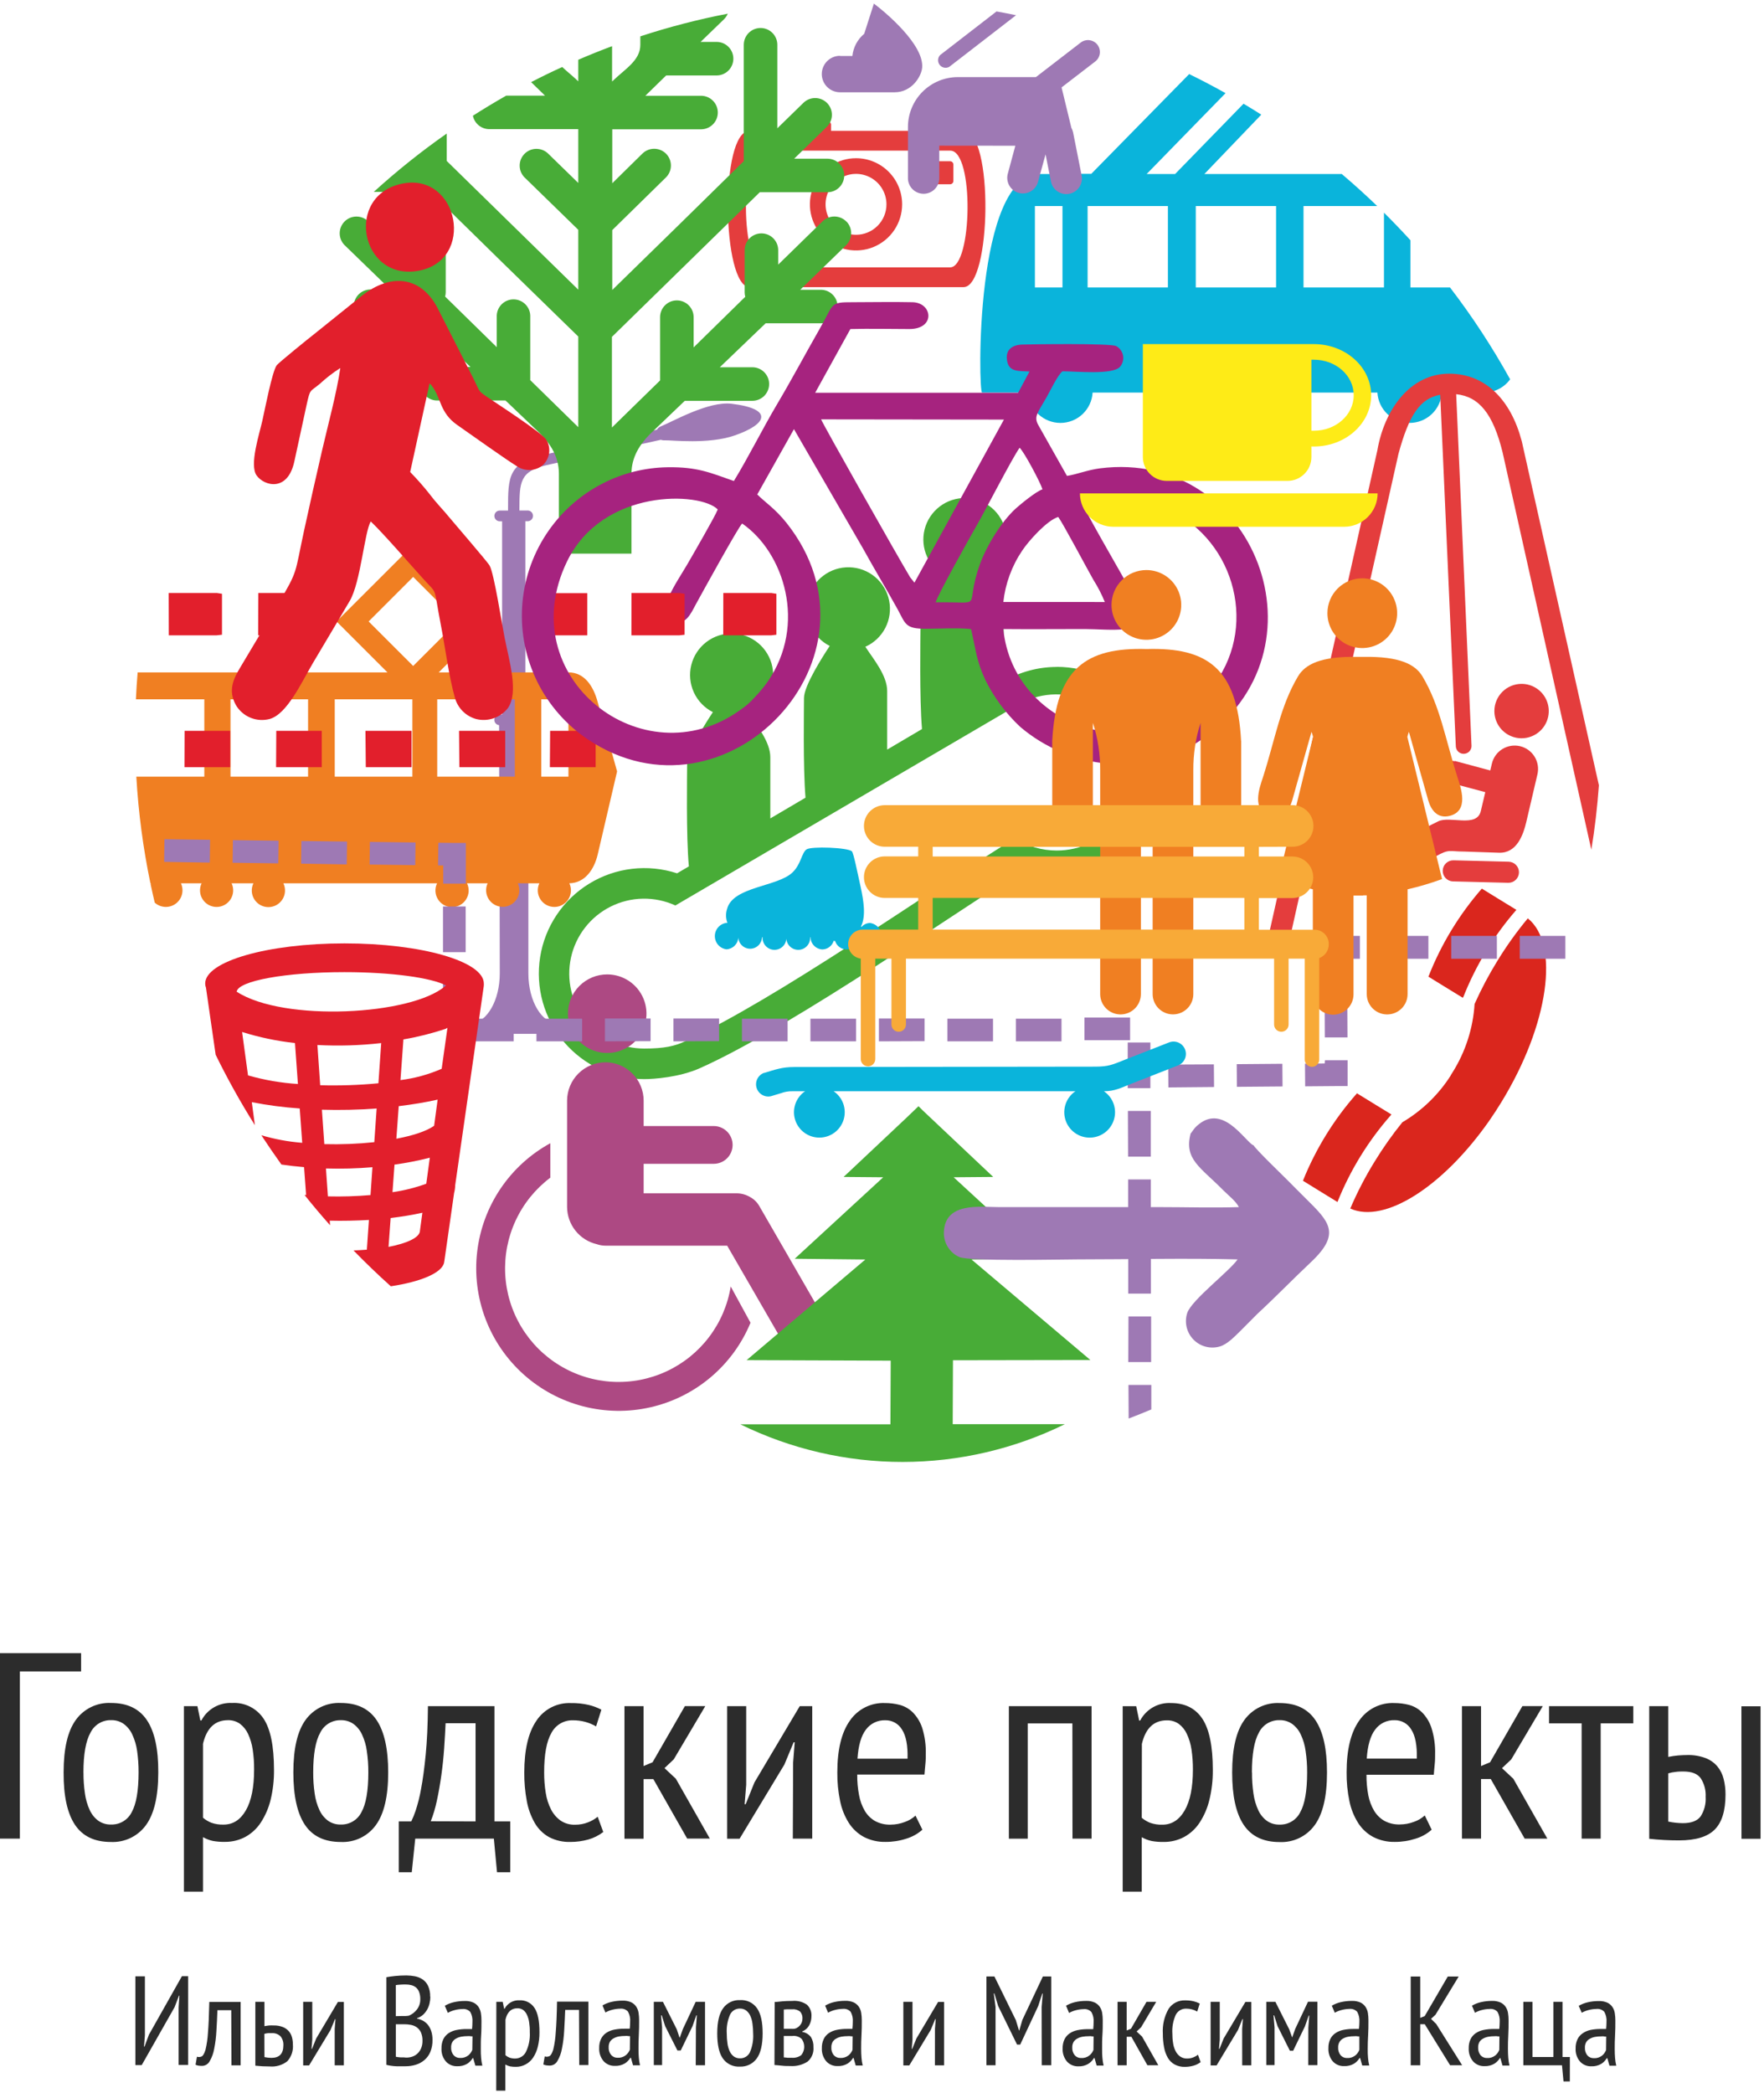<svg width="467" height="554" viewBox="0 0 467 554" fill="none" xmlns="http://www.w3.org/2000/svg">
<path d="M21.47 442.45H5.26V486.71H0V437.61H21.47V442.45ZM16.84 469.18C16.84 462.86 17.927 458.217 20.1 455.25C21.16 453.795 22.564 452.627 24.188 451.85C25.811 451.073 27.602 450.713 29.4 450.8C33.7 450.8 36.867 452.32 38.9 455.36C40.933 458.4 41.933 463.007 41.9 469.18C41.9 475.54 40.803 480.207 38.61 483.18C37.549 484.622 36.149 485.78 34.534 486.551C32.919 487.322 31.138 487.682 29.35 487.6C25.037 487.6 21.867 486.08 19.84 483.04C17.813 480 16.813 475.394 16.84 469.22V469.18ZM22.1 469.18C22.087 471.058 22.217 472.933 22.49 474.79C22.692 476.295 23.116 477.761 23.75 479.14C24.256 480.266 25.041 481.243 26.03 481.98C27.016 482.669 28.198 483.02 29.4 482.98C30.529 483.016 31.645 482.727 32.614 482.147C33.584 481.568 34.367 480.722 34.87 479.71C36.077 477.544 36.683 474.027 36.69 469.16C36.698 467.294 36.571 465.429 36.31 463.58C36.109 462.065 35.681 460.588 35.04 459.2C34.538 458.07 33.753 457.088 32.76 456.35C31.777 455.663 30.599 455.313 29.4 455.35C28.273 455.324 27.162 455.621 26.198 456.206C25.234 456.79 24.458 457.639 23.96 458.65C22.713 460.857 22.09 464.367 22.09 469.18H22.1ZM48.69 451.64H52.26L53.04 455.43H53.32C54.09 453.962 55.266 452.745 56.707 451.925C58.148 451.104 59.794 450.714 61.45 450.8C63.077 450.705 64.701 451.037 66.161 451.763C67.62 452.49 68.864 453.585 69.77 454.94C71.61 457.7 72.533 462.214 72.54 468.48C72.571 471.175 72.266 473.862 71.63 476.48C71.11 478.613 70.23 480.642 69.03 482.48C67.994 484.06 66.586 485.361 64.93 486.27C63.275 487.142 61.43 487.589 59.56 487.57C58.478 487.595 57.396 487.511 56.33 487.32C55.422 487.117 54.549 486.78 53.74 486.32V500.75H48.69V451.64ZM53.74 481.18C54.401 481.739 55.147 482.188 55.95 482.51C56.997 482.876 58.102 483.042 59.21 483C61.69 483 63.65 481.73 65.1 479.21C66.55 476.69 67.27 473.09 67.27 468.41C67.286 466.623 67.159 464.837 66.89 463.07C66.681 461.651 66.267 460.27 65.66 458.97C65.177 457.921 64.442 457.007 63.52 456.31C62.588 455.656 61.468 455.323 60.33 455.36C56.923 455.36 54.727 457.44 53.74 461.6V481.18ZM77.66 469.18C77.66 462.86 78.747 458.217 80.92 455.25C81.98 453.796 83.385 452.628 85.008 451.851C86.632 451.075 88.422 450.713 90.22 450.8C94.52 450.8 97.687 452.32 99.72 455.36C101.753 458.4 102.77 463.007 102.77 469.18C102.77 475.54 101.67 480.207 99.47 483.18C98.412 484.622 97.014 485.781 95.4 486.552C93.786 487.323 92.007 487.683 90.22 487.6C85.907 487.6 82.737 486.08 80.71 483.04C78.683 480 77.667 475.394 77.66 469.22V469.18ZM82.92 469.18C82.907 471.058 83.037 472.933 83.31 474.79C83.507 476.296 83.932 477.762 84.57 479.14C85.076 480.266 85.861 481.243 86.85 481.98C87.835 482.67 89.018 483.021 90.22 482.98C91.349 483.016 92.465 482.727 93.434 482.147C94.404 481.568 95.187 480.722 95.69 479.71C96.903 477.544 97.51 474.027 97.51 469.16C97.52 467.293 97.39 465.428 97.12 463.58C96.927 462.064 96.502 460.587 95.86 459.2C95.357 458.073 94.572 457.095 93.58 456.36C92.597 455.673 91.418 455.323 90.22 455.36C89.093 455.334 87.982 455.631 87.018 456.216C86.054 456.801 85.278 457.649 84.78 458.66C83.54 460.86 82.92 464.367 82.92 469.18V469.18ZM135.09 495.62H131.58L130.74 486.71H109.93L109.01 495.62H105.58V482.16H108.88C109.321 481.238 109.705 480.29 110.03 479.32C110.648 477.438 111.129 475.513 111.47 473.56C111.937 471.107 112.347 468.08 112.7 464.48C113.053 460.88 113.25 456.6 113.29 451.64H130.9V482.16H135.09V495.62ZM125.9 482.16V456.16H117.97C117.877 458.16 117.75 460.36 117.59 462.76C117.42 465.14 117.18 467.51 116.85 469.87C116.52 472.23 116.13 474.5 115.66 476.64C115.276 478.51 114.734 480.343 114.04 482.12L125.9 482.16ZM159.71 484.96C158.516 485.875 157.158 486.554 155.71 486.96C154.176 487.385 152.591 487.597 151 487.59C149.027 487.65 147.071 487.202 145.32 486.29C143.761 485.407 142.466 484.122 141.57 482.57C140.54 480.765 139.826 478.796 139.46 476.75C139 474.264 138.779 471.739 138.8 469.21C138.8 463.21 139.863 458.65 141.99 455.53C142.977 454.022 144.34 452.795 145.944 451.971C147.548 451.147 149.338 450.754 151.14 450.83C152.721 450.802 154.299 450.966 155.84 451.32C157.012 451.597 158.144 452.02 159.21 452.58L157.81 457C155.955 455.933 153.85 455.378 151.71 455.39C150.54 455.351 149.382 455.642 148.37 456.231C147.358 456.82 146.533 457.683 145.99 458.72C144.697 460.94 144.053 464.437 144.06 469.21C144.051 471.019 144.192 472.825 144.48 474.61C144.708 476.136 145.181 477.615 145.88 478.99C146.476 480.161 147.344 481.173 148.41 481.94C149.549 482.702 150.901 483.084 152.27 483.03C153.433 483.04 154.587 482.826 155.67 482.4C156.599 482.052 157.464 481.551 158.23 480.92L159.71 484.96ZM172.97 470.96H170.38V486.74H165.32V451.64H170.38V467.5L172.76 466.5L181.32 451.63H186.72L178.37 465.73L175.92 468.05L178.92 470.85L187.92 486.7H181.92L172.97 470.96ZM209.97 466.54L210.39 461.21H210.11L207.66 467.1L195.8 486.74H192.5V451.64H197.55V472.48L197.13 477.6H197.41L199.73 471.84L211.73 451.64H215.03V486.71H209.89L209.97 466.54ZM244.19 484.35C242.955 485.448 241.494 486.26 239.91 486.73C238.144 487.305 236.297 487.592 234.44 487.58C232.455 487.627 230.49 487.18 228.72 486.28C227.094 485.399 225.717 484.119 224.72 482.56C223.604 480.787 222.821 478.825 222.41 476.77C221.894 474.281 221.645 471.743 221.67 469.2C221.67 463.2 222.77 458.64 224.97 455.52C225.997 454.008 227.392 452.782 229.025 451.959C230.658 451.137 232.473 450.745 234.3 450.82C235.612 450.819 236.919 450.983 238.19 451.31C239.505 451.662 240.705 452.351 241.67 453.31C242.806 454.481 243.658 455.898 244.16 457.45C244.848 459.683 245.162 462.015 245.09 464.35C245.09 465.14 245.09 466 244.99 466.91C244.89 467.82 244.83 468.77 244.74 469.75H226.94C226.922 471.585 227.087 473.418 227.43 475.22C227.692 476.694 228.213 478.109 228.97 479.4C229.629 480.502 230.558 481.418 231.67 482.06C232.93 482.73 234.344 483.058 235.77 483.01C237.056 483.009 238.33 482.772 239.53 482.31C240.585 481.952 241.552 481.377 242.37 480.62L244.19 484.35ZM240.26 465.55C240.36 462.04 239.86 459.47 238.79 457.84C238.339 457.074 237.691 456.443 236.914 456.01C236.137 455.578 235.259 455.36 234.37 455.38C233.381 455.346 232.399 455.552 231.507 455.98C230.616 456.409 229.841 457.047 229.25 457.84C227.99 459.467 227.243 462.037 227.01 465.55H240.26ZM283.9 456.22H272.09V486.73H267.09V451.64H288.98V486.71H283.93L283.9 456.22ZM297.22 451.66H300.8L301.58 455.45H301.85C302.622 453.981 303.799 452.764 305.242 451.943C306.685 451.123 308.333 450.733 309.99 450.82C313.68 450.82 316.46 452.2 318.3 454.96C320.14 457.72 321.08 462.23 321.08 468.5C321.113 471.195 320.804 473.883 320.16 476.5C319.647 478.634 318.771 480.664 317.57 482.5C316.533 484.083 315.121 485.384 313.46 486.29C311.809 487.163 309.967 487.61 308.1 487.59C307.018 487.615 305.936 487.531 304.87 487.34C303.959 487.136 303.083 486.799 302.27 486.34V500.75H297.22V451.66ZM302.27 481.2C302.936 481.757 303.685 482.206 304.49 482.53C305.536 482.897 306.642 483.063 307.75 483.02C310.22 483.02 312.19 481.75 313.64 479.23C315.09 476.71 315.81 473.11 315.81 468.43C315.821 466.643 315.694 464.858 315.43 463.09C315.221 461.671 314.807 460.29 314.2 458.99C313.723 457.951 312.998 457.045 312.09 456.35C311.157 455.697 310.038 455.364 308.9 455.4C305.48 455.4 303.28 457.48 302.3 461.64L302.27 481.2ZM326.2 469.2C326.2 462.88 327.287 458.237 329.46 455.27C330.518 453.816 331.921 452.648 333.543 451.871C335.164 451.095 336.954 450.733 338.75 450.82C343.06 450.82 346.22 452.34 348.26 455.38C350.3 458.42 351.31 463.03 351.31 469.2C351.31 475.56 350.21 480.227 348.01 483.2C346.95 484.643 345.55 485.801 343.934 486.572C342.319 487.343 340.538 487.703 338.75 487.62C334.45 487.62 331.283 486.1 329.25 483.06C327.217 480.02 326.2 475.414 326.2 469.24V469.2ZM331.46 469.2C331.444 471.077 331.571 472.953 331.84 474.81C332.047 476.314 332.471 477.779 333.1 479.16C333.613 480.281 334.396 481.257 335.38 482C336.367 482.687 337.548 483.038 338.75 483C339.879 483.037 340.996 482.749 341.965 482.169C342.935 481.589 343.718 480.743 344.22 479.73C345.44 477.564 346.05 474.047 346.05 469.18C346.06 467.313 345.93 465.448 345.66 463.6C345.462 462.085 345.037 460.609 344.4 459.22C343.889 458.081 343.094 457.093 342.09 456.35C341.103 455.663 339.922 455.313 338.72 455.35C337.593 455.327 336.483 455.625 335.52 456.209C334.556 456.793 333.78 457.64 333.28 458.65C332.047 460.85 331.43 464.357 331.43 469.17L331.46 469.2ZM379.02 484.35C377.785 485.448 376.324 486.26 374.74 486.73C372.974 487.304 371.127 487.591 369.27 487.58C367.285 487.627 365.32 487.18 363.55 486.28C361.919 485.404 360.542 484.123 359.55 482.56C358.434 480.787 357.651 478.825 357.24 476.77C356.724 474.281 356.475 471.743 356.5 469.2C356.5 463.2 357.6 458.64 359.8 455.52C360.825 454.006 362.221 452.78 363.854 451.957C365.487 451.134 367.303 450.743 369.13 450.82C370.442 450.819 371.749 450.984 373.02 451.31C374.332 451.662 375.528 452.352 376.49 453.31C377.63 454.479 378.482 455.896 378.98 457.45C379.68 459.698 380.001 462.047 379.93 464.4C379.93 465.19 379.93 466.05 379.83 466.96C379.73 467.87 379.67 468.82 379.58 469.8H361.76C361.742 471.635 361.907 473.468 362.25 475.27C362.527 476.708 363.048 478.088 363.79 479.35C364.456 480.45 365.388 481.365 366.5 482.01C367.759 482.683 369.174 483.01 370.6 482.96C371.882 482.958 373.153 482.721 374.35 482.26C375.406 481.905 376.374 481.329 377.19 480.57L379.02 484.35ZM375.09 465.53C375.177 462.024 374.683 459.454 373.61 457.82C373.159 457.056 372.513 456.425 371.738 455.993C370.963 455.56 370.087 455.342 369.2 455.36C368.211 455.325 367.229 455.531 366.337 455.959C365.445 456.388 364.67 457.026 364.08 457.82C362.813 459.447 362.063 462.017 361.83 465.53H375.09ZM394.66 470.93H392.09V486.71H387.04V451.64H392.09V467.5L394.48 466.5L403.04 451.63H408.44L400.09 465.74L397.64 468.06L400.64 470.86L409.64 486.71H403.64L394.66 470.93ZM432.4 456.2H423.77V486.71H418.72V456.2H410.09V451.64H432.4V456.2ZM441.66 482.2C442.93 482.466 444.223 482.607 445.52 482.62C447.76 482.62 449.327 482.024 450.22 480.83C451.204 479.297 451.671 477.488 451.55 475.67C451.651 473.928 451.196 472.198 450.25 470.73C449.39 469.537 447.86 468.94 445.66 468.94C445.05 468.94 444.4 468.94 443.66 469.04C442.983 469.109 442.313 469.24 441.66 469.43V482.2ZM441.66 465.08C442.542 464.898 443.433 464.768 444.33 464.69C445.17 464.63 445.96 464.59 446.71 464.59C448.361 464.544 450.005 464.819 451.55 465.4C452.761 465.861 453.834 466.621 454.67 467.61C455.465 468.581 456.029 469.72 456.32 470.94C456.655 472.281 456.82 473.658 456.81 475.04C456.81 479.3 455.863 482.387 453.97 484.3C452.077 486.214 448.933 487.174 444.54 487.18C441.891 487.185 439.243 487.042 436.61 486.75V451.64H441.66V465.08ZM461.02 451.68H466.09V486.75H461.04L461.02 451.68Z" fill="#2C2C2C"/>
<path d="M47.29 531.35L47.49 528.27H47.39L46.21 531.35L37.52 546.66H35.84V523.16H38.36V538.77L38.12 541.77H38.26L39.43 538.61L48.16 523.13H49.81V546.63H47.29V531.35ZM61.22 532.13H57.56C57.493 534.03 57.403 535.87 57.29 537.65C57.208 539.236 57.011 540.813 56.7 542.37C56.501 543.522 56.098 544.629 55.51 545.64C55.315 546.004 55.028 546.309 54.676 546.526C54.325 546.742 53.922 546.861 53.51 546.87C53.175 546.872 52.841 546.849 52.51 546.8C52.255 546.754 52.007 546.676 51.77 546.57L52.14 544.45C52.555 544.582 53.005 544.554 53.4 544.37C53.77 544.17 54.09 543.59 54.4 542.62C54.748 541.152 54.965 539.656 55.05 538.15C55.217 536.15 55.337 533.417 55.41 529.95H63.7V546.73H61.28L61.22 532.13ZM70.01 544.55C70.619 544.675 71.239 544.742 71.86 544.75C73.967 544.75 75.02 543.644 75.02 541.43C75.07 540.577 74.806 539.734 74.28 539.06C73.972 538.758 73.603 538.526 73.198 538.379C72.792 538.232 72.36 538.175 71.93 538.21C71.617 538.192 71.303 538.192 70.99 538.21C70.652 538.238 70.317 538.298 69.99 538.39L70.01 544.55ZM70.01 536.36C70.46 536.27 70.89 536.21 71.29 536.17C71.69 536.13 72.08 536.17 72.43 536.17C73.241 536.147 74.049 536.28 74.81 536.56C75.414 536.781 75.956 537.145 76.39 537.62C76.804 538.074 77.105 538.619 77.27 539.21C77.456 539.86 77.547 540.534 77.54 541.21C77.612 542.012 77.518 542.821 77.263 543.585C77.009 544.349 76.599 545.052 76.06 545.65C74.741 546.675 73.084 547.164 71.42 547.02C70.144 547.026 68.869 546.959 67.6 546.82V529.92H70.01V536.36ZM88.61 537.06L88.81 534.51H88.68L87.51 537.35L81.83 546.75H80.26V529.92H82.67V539.92L82.47 542.37H82.6L83.71 539.62L89.45 529.95H91.03V546.73H88.61V537.06ZM113.93 528.57C113.929 529.16 113.858 529.747 113.72 530.32C113.591 530.895 113.379 531.447 113.09 531.96C112.802 532.475 112.434 532.941 112 533.34C111.539 533.753 110.993 534.06 110.4 534.24V534.35C110.94 534.46 111.462 534.645 111.95 534.9C112.454 535.17 112.899 535.537 113.26 535.98C113.661 536.476 113.967 537.042 114.16 537.65C114.403 538.416 114.518 539.217 114.5 540.02C114.526 541.095 114.332 542.163 113.93 543.16C113.588 543.993 113.053 544.733 112.37 545.32C111.701 545.89 110.921 546.316 110.08 546.57C109.196 546.842 108.275 546.977 107.35 546.97H106.26C105.84 546.97 105.4 546.97 104.93 546.97C104.46 546.97 104 546.89 103.54 546.84C103.115 546.784 102.694 546.7 102.28 546.59V523.4C102.947 523.273 103.737 523.163 104.65 523.07C105.55 522.98 106.53 522.93 107.58 522.93C108.345 522.934 109.108 523.008 109.86 523.15C110.574 523.29 111.253 523.569 111.86 523.97C112.491 524.395 112.996 524.982 113.32 525.67C113.729 526.57 113.921 527.553 113.88 528.54L113.93 528.57ZM107.55 544.68C108.122 544.686 108.691 544.592 109.23 544.4C109.739 544.212 110.202 543.919 110.59 543.54C110.991 543.147 111.304 542.673 111.51 542.15C111.75 541.536 111.865 540.88 111.85 540.22C111.876 539.455 111.732 538.694 111.43 537.99C111.182 537.464 110.807 537.007 110.34 536.66C109.878 536.347 109.358 536.129 108.81 536.02C108.227 535.907 107.634 535.85 107.04 535.85H104.79V544.45C104.96 544.5 105.134 544.533 105.31 544.55L106.02 544.62H106.81L107.55 544.68ZM106.17 533.68H107.25C107.65 533.68 107.99 533.62 108.25 533.58C109.087 533.231 109.817 532.669 110.37 531.95C110.981 531.159 111.296 530.179 111.26 529.18C111.279 528.547 111.177 527.916 110.96 527.32C110.789 526.859 110.508 526.447 110.14 526.12C109.778 525.83 109.359 525.619 108.91 525.5C108.43 525.379 107.936 525.318 107.44 525.32C106.85 525.32 106.33 525.32 105.86 525.37C105.498 525.388 105.137 525.428 104.78 525.49V533.71L106.17 533.68ZM117.76 530.96C118.493 530.525 119.289 530.208 120.12 530.02C121.084 529.796 122.071 529.686 123.06 529.69C123.839 529.658 124.614 529.802 125.33 530.11C125.871 530.364 126.333 530.757 126.67 531.25C126.994 531.747 127.212 532.305 127.31 532.89C127.412 533.532 127.462 534.18 127.46 534.83C127.46 536.17 127.46 537.48 127.37 538.75C127.28 540.02 127.29 541.24 127.29 542.38C127.29 543.23 127.29 544.02 127.37 544.75C127.427 545.444 127.534 546.132 127.69 546.81H125.85L125.27 544.81H125.14C124.774 545.421 124.271 545.938 123.67 546.32C122.872 546.78 121.96 547.002 121.04 546.96C120.478 546.983 119.918 546.881 119.4 546.664C118.882 546.446 118.417 546.117 118.04 545.7C117.218 544.734 116.803 543.486 116.88 542.22C116.852 541.391 117.017 540.566 117.36 539.81C117.677 539.174 118.152 538.63 118.74 538.23C119.379 537.805 120.096 537.512 120.85 537.37C121.753 537.194 122.671 537.11 123.59 537.12H124.26H124.97C125.034 536.509 125.067 535.895 125.07 535.28C125.152 534.347 124.953 533.41 124.5 532.59C124.237 532.306 123.91 532.089 123.547 531.955C123.184 531.821 122.794 531.775 122.41 531.82C121.735 531.836 121.064 531.93 120.41 532.1C119.762 532.256 119.14 532.502 118.56 532.83L117.76 530.96ZM125.09 539.05C124.86 539.05 124.64 539.05 124.42 539C124.2 538.95 123.97 539 123.75 539C123.221 538.998 122.692 539.041 122.17 539.13C121.686 539.209 121.219 539.372 120.79 539.61C120.38 539.813 120.035 540.124 119.79 540.51C119.535 540.946 119.41 541.446 119.43 541.95C119.379 542.705 119.614 543.452 120.09 544.04C120.3 544.279 120.561 544.469 120.853 544.595C121.145 544.721 121.462 544.781 121.78 544.77C122.567 544.821 123.346 544.583 123.97 544.1C124.444 543.707 124.812 543.202 125.04 542.63L125.09 539.05ZM131.4 529.92H133.09L133.46 531.73H133.6C133.968 531.027 134.53 530.444 135.22 530.05C135.909 529.657 136.697 529.469 137.49 529.51C138.274 529.461 139.057 529.62 139.76 529.971C140.462 530.322 141.059 530.853 141.49 531.51C142.383 532.843 142.827 535 142.82 537.98C142.833 539.267 142.685 540.55 142.38 541.8C142.136 542.824 141.716 543.799 141.14 544.68C140.635 545.441 139.947 546.063 139.14 546.49C138.354 546.913 137.473 547.13 136.58 547.12C136.061 547.131 135.542 547.091 135.03 547C134.595 546.9 134.177 546.734 133.79 546.51V553.43H131.37L131.4 529.92ZM133.82 544.05C134.136 544.32 134.494 544.536 134.88 544.69C135.382 544.86 135.911 544.937 136.44 544.92C137.033 544.914 137.612 544.741 138.111 544.421C138.61 544.101 139.008 543.647 139.26 543.11C140.025 541.499 140.369 539.72 140.26 537.94C140.277 537.074 140.22 536.207 140.09 535.35C139.998 534.657 139.799 533.982 139.5 533.35C139.281 532.846 138.937 532.405 138.5 532.07C138.052 531.758 137.515 531.601 136.97 531.62C135.337 531.62 134.287 532.62 133.82 534.62V544.05ZM153.29 532.05H149.63C149.557 533.95 149.467 535.79 149.36 537.57C149.278 539.156 149.081 540.733 148.77 542.29C148.575 543.443 148.172 544.552 147.58 545.56C147.386 545.925 147.099 546.231 146.747 546.447C146.396 546.663 145.993 546.782 145.58 546.79C145.245 546.792 144.911 546.769 144.58 546.72C144.325 546.672 144.077 546.595 143.84 546.49L144.21 544.37C144.625 544.502 145.075 544.474 145.47 544.29C145.84 544.09 146.16 543.51 146.47 542.54C146.818 541.072 147.035 539.576 147.12 538.07C147.293 536.07 147.41 533.337 147.47 529.87H155.77V546.65H153.35L153.29 532.05ZM159.5 530.87C160.237 530.437 161.036 530.12 161.87 529.93C162.834 529.706 163.821 529.595 164.81 529.6C165.585 529.568 166.358 529.712 167.07 530.02C167.611 530.274 168.073 530.667 168.41 531.16C168.743 531.653 168.961 532.213 169.05 532.8C169.152 533.442 169.202 534.091 169.2 534.74C169.2 536.08 169.2 537.39 169.12 538.66C169.04 539.93 169.04 541.15 169.04 542.29C169.04 543.14 169.04 543.93 169.12 544.66C169.172 545.354 169.279 546.043 169.44 546.72H167.59L167.02 544.72H166.89C166.52 545.331 166.014 545.848 165.41 546.23C164.617 546.691 163.707 546.913 162.79 546.87C162.228 546.892 161.669 546.79 161.15 546.573C160.632 546.355 160.168 546.026 159.79 545.61C158.976 544.639 158.562 543.395 158.63 542.13C158.6 541.299 158.768 540.473 159.12 539.72C159.429 539.081 159.901 538.536 160.49 538.14C161.132 537.715 161.853 537.422 162.61 537.28C163.513 537.104 164.431 537.02 165.35 537.03H166.02H166.72C166.784 536.419 166.817 535.805 166.82 535.19C166.902 534.257 166.703 533.32 166.25 532.5C165.989 532.217 165.664 531.999 165.303 531.865C164.941 531.731 164.553 531.685 164.17 531.73C163.478 531.742 162.79 531.836 162.12 532.01C161.475 532.166 160.856 532.412 160.28 532.74L159.5 530.87ZM166.79 539C166.56 539 166.34 539 166.11 538.95C165.88 538.9 165.67 538.95 165.44 538.95C164.911 538.948 164.382 538.992 163.86 539.08C163.379 539.159 162.915 539.322 162.49 539.56C162.083 539.767 161.738 540.077 161.49 540.46C161.243 540.899 161.122 541.397 161.14 541.9C161.089 542.655 161.324 543.402 161.8 543.99C162.01 544.229 162.271 544.419 162.563 544.545C162.855 544.671 163.172 544.731 163.49 544.72C164.274 544.772 165.05 544.534 165.67 544.05C166.15 543.661 166.522 543.155 166.75 542.58L166.79 539ZM184.24 536.68L184.48 533.49H184.34L183.34 536.34L180.22 542.79H179.34L176.09 536.35L175.18 533.5H175.01L175.28 536.66V546.66H173.09V529.92H175.51L179.17 537.2L179.9 539.38H179.97L180.78 537.13L184.17 529.92H186.65V546.7H184.19L184.24 536.68ZM189.88 538.26C189.88 535.24 190.403 533.017 191.45 531.59C191.956 530.893 192.628 530.333 193.405 529.961C194.182 529.589 195.04 529.417 195.9 529.46C196.782 529.398 197.665 529.567 198.462 529.951C199.258 530.335 199.94 530.921 200.44 531.65C201.44 533.1 201.9 535.31 201.9 538.26C201.9 541.21 201.38 543.53 200.32 544.94C199.815 545.63 199.147 546.185 198.376 546.555C197.605 546.925 196.754 547.098 195.9 547.06C195.015 547.122 194.13 546.953 193.33 546.569C192.531 546.185 191.845 545.6 191.34 544.87C190.34 543.42 189.88 541.21 189.88 538.26V538.26ZM192.4 538.26C192.398 539.16 192.461 540.059 192.59 540.95C192.684 541.667 192.886 542.365 193.19 543.02C193.436 543.559 193.81 544.03 194.28 544.39C194.755 544.718 195.323 544.886 195.9 544.87C196.439 544.888 196.972 544.75 197.434 544.474C197.897 544.197 198.271 543.793 198.51 543.31C199.194 541.736 199.495 540.023 199.39 538.31C199.392 537.417 199.328 536.524 199.2 535.64C199.107 534.914 198.905 534.206 198.6 533.54C198.352 533.003 197.974 532.535 197.5 532.18C197.032 531.853 196.471 531.684 195.9 531.7C195.36 531.685 194.828 531.824 194.365 532.102C193.902 532.381 193.529 532.786 193.29 533.27C192.599 534.842 192.294 536.556 192.4 538.27V538.26ZM205.09 529.95C205.71 529.95 206.39 529.85 207.09 529.78C207.79 529.71 208.72 529.68 209.75 529.68C211.124 529.544 212.502 529.898 213.64 530.68C214.053 531.078 214.373 531.562 214.577 532.098C214.781 532.634 214.864 533.208 214.82 533.78C214.817 534.574 214.625 535.355 214.26 536.06C213.863 536.826 213.202 537.423 212.4 537.74V537.88C213.307 538.023 214.124 538.51 214.68 539.24C215.169 540.053 215.402 540.993 215.35 541.94C215.414 542.649 215.308 543.363 215.04 544.022C214.772 544.681 214.351 545.267 213.81 545.73C212.445 546.611 210.831 547.025 209.21 546.91C208.45 546.91 207.72 546.91 207.03 546.82C206.34 546.73 205.67 546.7 205.03 546.64L205.09 529.95ZM207.5 544.62C207.84 544.62 208.16 544.7 208.5 544.72C208.84 544.74 209.18 544.72 209.63 544.72C210.521 544.796 211.409 544.548 212.13 544.02C212.616 543.418 212.891 542.673 212.911 541.899C212.93 541.125 212.695 540.366 212.24 539.74C211.913 539.439 211.525 539.212 211.102 539.076C210.679 538.94 210.231 538.897 209.79 538.95H207.49L207.5 544.62ZM209.99 537.07C210.304 537.072 210.613 536.997 210.89 536.85C211.188 536.704 211.456 536.504 211.68 536.26C211.918 536.014 212.108 535.726 212.24 535.41C212.368 535.092 212.436 534.753 212.44 534.41C212.47 534.067 212.43 533.72 212.324 533.392C212.217 533.064 212.046 532.761 211.82 532.5C211.214 532.033 210.452 531.814 209.69 531.89C209.15 531.89 208.69 531.89 208.41 531.89L207.5 531.95V537.06L209.99 537.07ZM218.45 530.92C219.187 530.487 219.986 530.17 220.82 529.98C221.781 529.756 222.764 529.646 223.75 529.65C224.529 529.618 225.304 529.762 226.02 530.07C226.561 530.324 227.023 530.717 227.36 531.21C227.693 531.702 227.911 532.263 228 532.85C228.102 533.492 228.152 534.141 228.15 534.79C228.15 536.13 228.15 537.44 228.07 538.71C227.99 539.98 227.98 541.2 227.98 542.34C227.98 543.193 228.01 543.983 228.07 544.71C228.118 545.405 228.225 546.094 228.39 546.77H226.54L225.97 544.77H225.84C225.47 545.381 224.964 545.898 224.36 546.28C223.566 546.741 222.657 546.963 221.74 546.92C221.178 546.942 220.619 546.84 220.1 546.623C219.582 546.405 219.118 546.076 218.74 545.66C217.926 544.689 217.512 543.445 217.58 542.18C217.55 541.349 217.718 540.523 218.07 539.77C218.379 539.131 218.851 538.586 219.44 538.19C220.082 537.765 220.803 537.472 221.56 537.33C222.459 537.154 223.374 537.07 224.29 537.08H224.97H225.67C225.734 536.469 225.767 535.855 225.77 535.24C225.852 534.307 225.653 533.37 225.2 532.55C224.939 532.267 224.614 532.049 224.253 531.915C223.891 531.781 223.503 531.735 223.12 531.78C222.428 531.792 221.74 531.886 221.07 532.06C220.423 532.218 219.8 532.463 219.22 532.79L218.45 530.92ZM225.73 539.05C225.51 539.05 225.28 539.05 225.06 539C224.84 538.95 224.61 539 224.39 539C223.861 538.998 223.332 539.042 222.81 539.13C222.329 539.209 221.865 539.372 221.44 539.61C221.029 539.811 220.683 540.123 220.44 540.51C220.193 540.949 220.072 541.447 220.09 541.95C220.036 542.704 220.268 543.45 220.74 544.04C220.952 544.28 221.215 544.469 221.508 544.595C221.802 544.722 222.12 544.781 222.44 544.77C223.224 544.821 224 544.583 224.62 544.1C225.097 543.71 225.465 543.204 225.69 542.63L225.73 539.05ZM247.52 537.05L247.72 534.5H247.59L246.4 537.35L240.73 546.75H239.15V529.92H241.57V539.92L241.37 542.37H241.5L242.61 539.62L248.35 529.95H249.93V546.73H247.51L247.52 537.05ZM275.76 531.28L276.06 527.72H275.93L274.85 531.04L270.09 541.23H269.25L264.25 531.02L263.25 527.7H263.09L263.56 531.26V546.7H261.15V523.2H263.26L268.93 534.75L269.77 537.5H269.84L270.65 534.72L276.09 523.2H278.3V546.7H275.79L275.76 531.28ZM282.23 530.94C282.969 530.51 283.768 530.193 284.6 530C285.564 529.776 286.551 529.666 287.54 529.67C288.315 529.638 289.088 529.782 289.8 530.09C290.343 530.343 290.809 530.737 291.15 531.23C291.479 531.725 291.697 532.284 291.79 532.87C291.892 533.512 291.942 534.161 291.94 534.81C291.94 536.15 291.94 537.46 291.85 538.73C291.76 540 291.77 541.22 291.77 542.36C291.77 543.21 291.77 544 291.85 544.73C291.902 545.424 292.009 546.113 292.17 546.79H290.33L289.76 544.79H289.62C289.242 545.425 288.717 545.96 288.09 546.35C287.3 546.811 286.394 547.034 285.48 546.99C284.919 547.01 284.36 546.907 283.842 546.69C283.324 546.472 282.859 546.145 282.48 545.73C281.667 544.759 281.252 543.515 281.32 542.25C281.295 541.42 281.463 540.595 281.81 539.84C282.127 539.204 282.602 538.66 283.19 538.26C283.829 537.835 284.546 537.542 285.3 537.4C286.203 537.224 287.121 537.14 288.04 537.15H288.71H289.42C289.48 536.46 289.52 535.84 289.52 535.31C289.604 534.375 289.402 533.437 288.94 532.62C288.681 532.337 288.358 532.119 287.998 531.985C287.638 531.851 287.251 531.805 286.87 531.85C286.195 531.865 285.524 531.959 284.87 532.13C284.222 532.286 283.6 532.532 283.02 532.86L282.23 530.94ZM289.52 539.07C289.3 539.07 289.07 539.07 288.85 539.02C288.63 538.97 288.4 539.02 288.18 539.02C287.651 539.017 287.122 539.061 286.6 539.15C286.116 539.229 285.649 539.392 285.22 539.63C284.813 539.837 284.468 540.147 284.22 540.53C283.973 540.969 283.852 541.467 283.87 541.97C283.819 542.725 284.054 543.472 284.53 544.06C284.74 544.299 285.001 544.489 285.293 544.615C285.585 544.741 285.902 544.801 286.22 544.79C287.004 544.842 287.78 544.604 288.4 544.12C288.88 543.731 289.252 543.225 289.48 542.65L289.52 539.07ZM299.52 539.17H298.28V546.72H295.86V529.92H298.28V537.5L299.42 537.03L303.52 529.92H306.09L302.09 536.66L300.91 537.77L302.35 539.11L306.65 546.7H303.76L299.52 539.17ZM317.85 545.88C317.28 546.313 316.631 546.632 315.94 546.82C315.208 547.025 314.451 547.13 313.69 547.13C312.744 547.16 311.807 546.943 310.97 546.5C310.222 546.083 309.6 545.471 309.17 544.73C308.68 543.864 308.342 542.92 308.17 541.94C307.949 540.75 307.842 539.541 307.85 538.33C307.708 536.045 308.236 533.769 309.37 531.78C309.845 531.058 310.499 530.47 311.268 530.076C312.038 529.682 312.896 529.494 313.76 529.53C314.517 529.518 315.273 529.598 316.01 529.77C316.568 529.906 317.109 530.108 317.62 530.37L316.95 532.49C316.063 531.977 315.055 531.711 314.03 531.72C313.471 531.703 312.917 531.843 312.433 532.124C311.949 532.405 311.553 532.816 311.29 533.31C310.573 534.875 310.257 536.593 310.37 538.31C310.362 539.174 310.429 540.038 310.57 540.89C310.673 541.623 310.9 542.333 311.24 542.99C311.524 543.551 311.939 544.034 312.45 544.4C312.993 544.764 313.637 544.946 314.29 544.92C314.848 544.926 315.401 544.824 315.92 544.62C316.363 544.45 316.778 544.214 317.15 543.92L317.85 545.88ZM328.85 537.05L329.05 534.5H328.91L327.75 537.35L322.08 546.75H320.5V529.92H322.92V539.92L322.71 542.37H322.85L323.95 539.62L329.7 529.95H331.27V546.73H328.86L328.85 537.05ZM346.37 536.75L346.61 533.56H346.47L345.47 536.41L342.35 542.86H341.48L338.22 536.35L337.32 533.5H337.15L337.42 536.66V546.66H335.24V529.92H337.65L341.31 537.2L342.09 539.35L342.89 537.1L346.28 529.89H348.77V546.67H346.35L346.37 536.75ZM352.58 530.94C353.317 530.507 354.116 530.19 354.95 530C355.914 529.776 356.901 529.666 357.89 529.67C358.669 529.639 359.444 529.783 360.16 530.09C360.698 530.344 361.157 530.738 361.49 531.23C361.822 531.724 362.043 532.283 362.14 532.87C362.234 533.513 362.28 534.161 362.28 534.81C362.28 536.15 362.28 537.46 362.2 538.73C362.12 540 362.09 541.2 362.09 542.35C362.09 543.2 362.09 543.99 362.17 544.72C362.222 545.414 362.329 546.103 362.49 546.78H360.64L360.07 544.78H359.94C359.57 545.391 359.064 545.908 358.46 546.29C357.667 546.751 356.757 546.973 355.84 546.93C355.278 546.952 354.719 546.85 354.2 546.633C353.682 546.415 353.218 546.086 352.84 545.67C352.027 544.699 351.612 543.455 351.68 542.19C351.655 541.36 351.823 540.535 352.17 539.78C352.481 539.14 352.958 538.595 353.55 538.2C354.189 537.775 354.906 537.482 355.66 537.34C356.563 537.164 357.481 537.08 358.4 537.09H359.07H359.77C359.84 536.4 359.88 535.78 359.88 535.25C359.957 534.317 359.759 533.382 359.31 532.56C359.046 532.278 358.719 532.061 358.356 531.927C357.993 531.794 357.604 531.747 357.22 531.79C356.545 531.806 355.874 531.9 355.22 532.07C354.572 532.224 353.949 532.47 353.37 532.8L352.58 530.94ZM359.87 539.07C359.64 539.07 359.42 539.07 359.2 539.02C358.98 538.97 358.75 539.02 358.53 539.02C358.001 539.017 357.472 539.061 356.95 539.15C356.466 539.229 355.999 539.392 355.57 539.63C355.179 539.84 354.851 540.151 354.62 540.53C354.365 540.966 354.24 541.466 354.26 541.97C354.209 542.725 354.444 543.472 354.92 544.06C355.13 544.299 355.391 544.489 355.683 544.615C355.975 544.741 356.292 544.801 356.61 544.79C357.394 544.842 358.17 544.604 358.79 544.12C359.27 543.731 359.642 543.225 359.87 542.65V539.07ZM377.19 535.84H375.99V546.72H373.47V523.22H375.99V534.16L377.17 533.7L383.28 523.22H386.17L380.02 533.35L378.84 534.42L380.22 535.77L387.09 546.7H383.9L377.19 535.84ZM389.68 530.94C390.417 530.507 391.216 530.19 392.05 530C393.011 529.777 393.994 529.666 394.98 529.67C395.759 529.638 396.534 529.782 397.25 530.09C397.791 530.344 398.253 530.737 398.59 531.23C398.923 531.723 399.141 532.283 399.23 532.87C399.332 533.512 399.382 534.161 399.38 534.81C399.38 536.15 399.38 537.46 399.3 538.73C399.22 540 399.21 541.22 399.21 542.36C399.21 543.214 399.24 544.003 399.3 544.73C399.348 545.425 399.455 546.114 399.62 546.79H397.77L397.2 544.79H397.09C396.72 545.401 396.214 545.918 395.61 546.3C394.816 546.761 393.907 546.983 392.99 546.94C392.428 546.962 391.869 546.86 391.35 546.643C390.832 546.425 390.368 546.096 389.99 545.68C389.176 544.709 388.762 543.465 388.83 542.2C388.8 541.369 388.968 540.543 389.32 539.79C389.631 539.15 390.108 538.605 390.7 538.21C391.338 537.783 392.056 537.491 392.81 537.35C393.709 537.174 394.624 537.091 395.54 537.1H396.22H396.92C396.984 536.489 397.017 535.875 397.02 535.26C397.102 534.327 396.903 533.39 396.45 532.57C396.189 532.287 395.864 532.069 395.503 531.935C395.141 531.801 394.753 531.755 394.37 531.8C393.678 531.812 392.99 531.906 392.32 532.08C391.675 532.236 391.056 532.482 390.48 532.81L389.68 530.94ZM396.96 539.07C396.74 539.07 396.52 539.07 396.29 539.02C396.06 538.97 395.85 539.02 395.62 539.02C395.094 539.018 394.569 539.061 394.05 539.15C393.565 539.228 393.098 539.39 392.67 539.63C392.261 539.834 391.916 540.145 391.67 540.53C391.423 540.969 391.302 541.467 391.32 541.97C391.275 542.723 391.506 543.466 391.97 544.06C392.182 544.3 392.445 544.489 392.738 544.615C393.032 544.742 393.35 544.801 393.67 544.79C394.454 544.842 395.23 544.604 395.85 544.12C396.327 543.73 396.695 543.224 396.92 542.65L396.96 539.07ZM415.6 550.98H413.92L413.52 546.72H403.29V529.92H405.7V544.52H411.24V529.92H413.66V544.52H415.61L415.6 550.98ZM417.95 530.98C418.687 530.547 419.486 530.23 420.32 530.04C421.28 529.816 422.264 529.705 423.25 529.71C424.029 529.678 424.804 529.822 425.52 530.13C426.061 530.384 426.523 530.777 426.86 531.27C427.193 531.762 427.411 532.323 427.5 532.91C427.602 533.552 427.652 534.201 427.65 534.85C427.65 536.19 427.65 537.5 427.57 538.77C427.49 540.04 427.48 541.26 427.48 542.4C427.48 543.253 427.51 544.043 427.57 544.77C427.618 545.465 427.725 546.154 427.89 546.83H426.09L425.52 544.83H425.38C425.017 545.443 424.513 545.961 423.91 546.34C423.116 546.8 422.207 547.022 421.29 546.98C420.728 547.002 420.169 546.9 419.65 546.683C419.132 546.465 418.668 546.136 418.29 545.72C417.468 544.754 417.053 543.506 417.13 542.24C417.1 541.409 417.268 540.583 417.62 539.83C417.929 539.191 418.401 538.646 418.99 538.25C419.623 537.813 420.337 537.507 421.09 537.35C421.989 537.174 422.904 537.091 423.82 537.1H424.49H425.2C425.264 536.489 425.297 535.875 425.3 535.26C425.382 534.327 425.183 533.39 424.73 532.57C424.469 532.287 424.144 532.069 423.783 531.935C423.421 531.801 423.033 531.755 422.65 531.8C421.958 531.812 421.27 531.906 420.6 532.08C419.952 532.236 419.33 532.482 418.75 532.81L417.95 530.98ZM425.23 539.11C425.01 539.11 424.78 539.11 424.56 539.06C424.34 539.01 424.12 539.06 423.89 539.06C423.361 539.058 422.832 539.101 422.31 539.19C421.829 539.269 421.365 539.432 420.94 539.67C420.529 539.871 420.183 540.183 419.94 540.57C419.689 541.007 419.567 541.507 419.59 542.01C419.536 542.764 419.768 543.51 420.24 544.1C420.452 544.34 420.715 544.529 421.008 544.655C421.302 544.782 421.62 544.841 421.94 544.83C422.724 544.881 423.5 544.643 424.12 544.16C424.594 543.767 424.962 543.262 425.19 542.69L425.23 539.11Z" fill="#2C2C2C"/>
<g style="mix-blend-mode:multiply">
<path d="M134.5 135.16V134.68C134.5 126.2 134.56 122.47 144.1 120.36L173.92 113.74C174.146 113.349 174.499 113.045 174.92 112.88C178.2 111.55 187.54 106.15 193.68 106.88C204.86 108.23 203.2 112.29 194.41 115.3C187.48 117.67 177.88 116.5 176.06 116.56H175.73C175.464 116.561 175.199 116.513 174.95 116.42L144.78 123.11C137.56 124.71 137.54 127.75 137.51 134.67V135.14H139.57C139.766 135.124 139.963 135.148 140.149 135.212C140.335 135.275 140.505 135.377 140.65 135.51C140.795 135.643 140.91 135.804 140.989 135.984C141.068 136.164 141.109 136.359 141.109 136.555C141.109 136.752 141.068 136.946 140.989 137.126C140.91 137.306 140.795 137.467 140.65 137.6C140.505 137.733 140.335 137.835 140.149 137.899C139.963 137.962 139.766 137.987 139.57 137.97H139.09V189.15H139.6C139.784 189.132 139.971 189.15 140.148 189.203C140.326 189.257 140.491 189.345 140.634 189.463C140.778 189.58 140.897 189.725 140.984 189.888C141.072 190.051 141.127 190.231 141.145 190.415C141.163 190.6 141.145 190.786 141.092 190.963C141.038 191.141 140.95 191.306 140.832 191.45C140.715 191.593 140.57 191.712 140.407 191.8C140.244 191.887 140.064 191.942 139.88 191.96C139.88 213.86 139.88 235.77 139.88 257.67C139.88 265.03 143.46 271.01 147.88 271.01C148.091 271.008 148.301 270.992 148.51 270.96V273.04C148.507 273.127 148.488 273.212 148.452 273.291C148.417 273.37 148.366 273.442 148.303 273.501C148.239 273.56 148.165 273.607 148.084 273.638C148.003 273.668 147.917 273.683 147.83 273.68H125.41C125.236 273.683 125.067 273.618 124.94 273.498C124.813 273.379 124.738 273.214 124.73 273.04V270.99C128.95 270.62 132.31 264.8 132.31 257.67C132.31 235.78 132.14 213.86 132.13 191.96C131.757 191.922 131.415 191.737 131.179 191.446C130.943 191.155 130.832 190.783 130.87 190.41C130.908 190.037 131.093 189.695 131.384 189.459C131.675 189.223 132.047 189.112 132.42 189.15H132.93V137.99H132.42C132.224 138.007 132.027 137.982 131.841 137.919C131.655 137.855 131.485 137.753 131.34 137.62C131.195 137.487 131.08 137.326 131.001 137.146C130.922 136.966 130.881 136.772 130.881 136.575C130.881 136.379 130.922 136.184 131.001 136.004C131.08 135.824 131.195 135.663 131.34 135.53C131.485 135.397 131.655 135.295 131.841 135.232C132.027 135.168 132.224 135.144 132.42 135.16H134.5Z" fill="#9E79B4"/>
</g>
<g style="mix-blend-mode:multiply">
<path d="M279.77 176.55C274.851 176.55 270.02 177.854 265.77 180.33L265.7 180.27V164.6C265.7 160.46 262.1 156.19 259.92 152.88C262.201 151.865 264.07 150.103 265.217 147.885C266.365 145.667 266.723 143.125 266.234 140.676C265.745 138.227 264.437 136.017 262.525 134.41C260.614 132.803 258.212 131.895 255.715 131.834C253.219 131.773 250.776 132.563 248.788 134.075C246.8 135.587 245.386 137.73 244.778 140.152C244.17 142.575 244.404 145.131 245.443 147.403C246.481 149.674 248.261 151.525 250.49 152.65C248.74 155.3 243.68 163.19 243.68 166.4C243.68 168.77 243.4 184.96 244.09 192.99L234.87 198.43V182.94C234.87 178.8 231.27 174.53 229.09 171.21C231.37 170.192 233.237 168.429 234.382 166.21C235.527 163.99 235.883 161.447 235.391 158.999C234.899 156.551 233.589 154.342 231.676 152.737C229.762 151.133 227.36 150.226 224.863 150.168C222.367 150.11 219.924 150.903 217.938 152.417C215.952 153.931 214.54 156.076 213.935 158.498C213.329 160.921 213.566 163.478 214.607 165.748C215.647 168.018 217.429 169.867 219.66 170.99C217.91 173.63 212.85 181.52 212.85 184.74C212.85 187.08 212.57 203.07 213.25 211.16L203.93 216.65V200.46C203.93 196.32 200.33 192.05 198.16 188.74C200.441 187.725 202.31 185.963 203.457 183.745C204.605 181.527 204.963 178.985 204.474 176.536C203.985 174.087 202.677 171.877 200.765 170.27C198.854 168.663 196.452 167.755 193.955 167.694C191.459 167.633 189.016 168.423 187.028 169.935C185.04 171.447 183.626 173.59 183.018 176.012C182.41 178.435 182.644 180.991 183.683 183.263C184.721 185.534 186.501 187.385 188.73 188.51C186.98 191.16 181.91 199.04 181.91 202.26C181.91 204.67 181.62 221.51 182.37 229.34L179.25 231.18C175.411 229.927 171.346 229.52 167.335 229.989C163.324 230.458 159.463 231.791 156.017 233.897C152.571 236.003 149.622 238.83 147.375 242.185C145.127 245.54 143.634 249.343 142.998 253.331C142.362 257.319 142.598 261.397 143.69 265.285C144.783 269.173 146.705 272.777 149.325 275.85C151.945 278.923 155.2 281.392 158.866 283.085C162.532 284.779 166.522 285.657 170.56 285.66C173.08 285.66 179.89 285.18 185.3 282.76C210.3 271.62 256.96 238.7 270.41 230.76C274.244 232.131 278.332 232.647 282.387 232.271C286.442 231.896 290.366 230.638 293.883 228.586C297.401 226.535 300.427 223.739 302.751 220.394C305.074 217.05 306.638 213.238 307.332 209.225C308.027 205.213 307.836 201.097 306.773 197.166C305.709 193.235 303.799 189.585 301.176 186.47C298.553 183.355 295.28 180.851 291.588 179.134C287.895 177.417 283.872 176.528 279.8 176.53L279.77 176.55ZM279.77 225.15C275.834 225.149 271.98 224.025 268.66 221.91C243.97 237.23 205.96 264.24 181.32 275.67C178.7 276.89 175.94 277.57 170.53 277.57C167.566 277.568 164.641 276.902 161.968 275.622C159.295 274.341 156.944 272.477 155.086 270.168C153.228 267.86 151.911 265.164 151.231 262.279C150.552 259.394 150.527 256.394 151.159 253.498C151.791 250.603 153.064 247.886 154.884 245.547C156.704 243.208 159.025 241.306 161.676 239.982C164.327 238.657 167.242 237.944 170.205 237.893C173.168 237.843 176.105 238.457 178.8 239.69L268.29 187.29C268.979 186.83 269.693 186.409 270.43 186.03V186.03C273.216 184.623 276.285 183.865 279.405 183.813C282.526 183.761 285.618 184.417 288.45 185.731C291.281 187.044 293.778 188.983 295.753 191.399C297.729 193.816 299.131 196.649 299.855 199.685C300.579 202.721 300.606 205.882 299.934 208.93C299.262 211.978 297.909 214.834 295.975 217.285C294.042 219.735 291.578 221.716 288.77 223.078C285.962 224.44 282.881 225.149 279.76 225.15H279.77Z" fill="#48AC37"/>
</g>
<g style="mix-blend-mode:multiply">
<path d="M255.09 34.63H220.01V33C220.007 32.767 219.914 32.545 219.749 32.381C219.585 32.216 219.363 32.123 219.13 32.12H212.49C212.257 32.12 212.033 32.213 211.868 32.378C211.703 32.543 211.61 32.767 211.61 33V34.63H198.46C190.46 34.63 191.12 76.01 198.46 76.01H255.09C262.46 76.01 263.15 34.63 255.09 34.63ZM251.51 70.77H202.09C196.22 70.77 195.67 39.88 202.09 39.88H251.58C257.95 39.88 257.4 70.77 251.54 70.77H251.51Z" fill="#E43D3D"/>
</g>
<g style="mix-blend-mode:multiply">
<path d="M226.62 41.88C224.205 41.88 221.844 42.596 219.836 43.938C217.828 45.279 216.263 47.186 215.339 49.417C214.415 51.648 214.173 54.103 214.645 56.472C215.116 58.84 216.279 61.016 217.986 62.724C219.694 64.431 221.869 65.594 224.238 66.065C226.606 66.536 229.061 66.295 231.292 65.371C233.524 64.446 235.431 62.881 236.772 60.873C238.114 58.865 238.83 56.505 238.83 54.09C238.83 50.852 237.544 47.746 235.254 45.456C232.964 43.166 229.858 41.88 226.62 41.88V41.88ZM226.62 62.15C225.026 62.15 223.467 61.677 222.142 60.791C220.817 59.906 219.783 58.647 219.173 57.174C218.563 55.702 218.404 54.081 218.715 52.517C219.026 50.954 219.793 49.518 220.921 48.391C222.048 47.263 223.484 46.496 225.047 46.185C226.611 45.874 228.232 46.033 229.704 46.643C231.177 47.254 232.436 48.286 233.322 49.612C234.207 50.937 234.68 52.496 234.68 54.09C234.68 56.227 233.831 58.278 232.319 59.789C230.808 61.301 228.758 62.15 226.62 62.15Z" fill="#E43D3D"/>
</g>
<g style="mix-blend-mode:multiply">
<path d="M251.52 42.68H244.88C244.394 42.68 244 43.074 244 43.56V47.9C244 48.386 244.394 48.78 244.88 48.78H251.52C252.006 48.78 252.4 48.386 252.4 47.9V43.56C252.4 43.074 252.006 42.68 251.52 42.68Z" fill="#E43D3D"/>
</g>
<g style="mix-blend-mode:multiply">
<path d="M355.23 46.07H318.84L333.91 30.35C332.36 29.35 330.79 28.4 329.21 27.46L311.09 46.07H303.56L324.45 24.66C321.29 22.887 318.08 21.204 314.82 19.61L288.91 46.01L275.3 46.07C257.96 46.14 258.99 103.92 259.99 103.92H272.21C272.339 106.094 273.293 108.136 274.878 109.629C276.462 111.123 278.558 111.954 280.735 111.954C282.912 111.954 285.007 111.123 286.592 109.629C288.177 108.136 289.131 106.094 289.26 103.92H364.65C364.779 106.094 365.733 108.136 367.318 109.629C368.902 111.123 370.998 111.954 373.175 111.954C375.352 111.954 377.447 111.123 379.032 109.629C380.617 108.136 381.571 106.094 381.7 103.92H392.9C394.244 103.919 395.568 103.601 396.766 102.991C397.963 102.381 398.999 101.497 399.79 100.41C395.096 91.919 389.775 83.789 383.87 76.09H373.39V63.59C371.117 61.104 368.783 58.67 366.39 56.29V76.09H345.09V54.54H364.59C361.563 51.62 358.443 48.797 355.23 46.07ZM316.57 54.54H337.83V76.09H316.57V54.54ZM287.93 54.54H309.19V76.09H287.93V54.54ZM273.98 54.54H281.28V76.09H273.98V54.54Z" fill="#0AB4DB"/>
</g>
<g style="mix-blend-mode:multiply">
<path d="M248.66 38.56V47.35C248.608 48.414 248.148 49.417 247.377 50.152C246.605 50.887 245.58 51.296 244.515 51.296C243.45 51.296 242.425 50.887 241.654 50.152C240.882 49.417 240.422 48.414 240.37 47.35V33.58C240.381 30.09 241.772 26.747 244.239 24.279C246.707 21.812 250.05 20.421 253.54 20.41H274.25L274.36 20.32L286.18 11.21C286.845 10.73 287.671 10.528 288.483 10.646C289.294 10.764 290.028 11.193 290.53 11.842C291.031 12.492 291.26 13.31 291.169 14.125C291.077 14.94 290.673 15.688 290.04 16.21L281.04 23.14L283.63 33.83C283.843 34.212 283.998 34.623 284.09 35.05L286.33 46.35C286.449 46.888 286.459 47.445 286.36 47.987C286.261 48.529 286.055 49.046 285.753 49.508C285.451 49.969 285.061 50.365 284.604 50.674C284.147 50.982 283.633 51.196 283.093 51.304C282.552 51.411 281.995 51.409 281.455 51.298C280.916 51.187 280.403 50.97 279.948 50.658C279.494 50.347 279.106 49.948 278.807 49.485C278.509 49.021 278.306 48.503 278.21 47.96L276.8 40.86L274.8 48.15C274.658 48.675 274.414 49.168 274.082 49.599C273.75 50.03 273.337 50.391 272.865 50.662C272.393 50.933 271.873 51.109 271.333 51.179C270.793 51.249 270.245 51.212 269.72 51.07C269.195 50.928 268.703 50.684 268.272 50.352C267.841 50.02 267.479 49.607 267.208 49.135C266.937 48.663 266.761 48.143 266.691 47.603C266.621 47.063 266.658 46.515 266.8 45.99L268.8 38.58L248.66 38.56Z" fill="#9E79B4"/>
</g>
<g style="mix-blend-mode:multiply">
<path d="M222.39 14.82H225.66C225.894 12.529 227.018 10.421 228.79 8.95L231.35 0.95C234.83 3.57 244.56 11.88 244.14 17.84C243.97 20.14 241.47 24.43 236.82 24.43H222.39C221.756 24.43 221.128 24.305 220.542 24.062C219.956 23.82 219.423 23.464 218.975 23.015C218.526 22.567 218.17 22.035 217.928 21.449C217.685 20.863 217.56 20.235 217.56 19.6C217.56 18.966 217.685 18.338 217.928 17.752C218.17 17.166 218.526 16.633 218.975 16.185C219.423 15.736 219.956 15.381 220.542 15.138C221.128 14.895 221.756 14.77 222.39 14.77V14.82Z" fill="#9E79B4"/>
</g>
<g style="mix-blend-mode:multiply">
<path d="M269 4.02L251.3 17.7C250.883 17.928 250.399 17.999 249.934 17.902C249.469 17.805 249.054 17.545 248.762 17.17C248.471 16.795 248.323 16.328 248.345 15.854C248.366 15.379 248.556 14.928 248.88 14.58L263.82 3.03C265.547 3.337 267.273 3.67 269 4.03V4.02Z" fill="#9E79B4"/>
</g>
<g style="mix-blend-mode:multiply">
<path d="M158.18 185.67C157.05 181.6 154.72 177.99 150.49 177.99H116.15L129.64 164.51L109.38 144.25L89.09 164.51L102.57 177.99H36.44C36.24 180.35 36.087 182.727 35.98 185.12H54.09V205.59H36.09C36.64 215.079 37.887 224.514 39.82 233.82H39.96L39.87 234.04C40.21 235.68 40.58 237.31 40.96 238.94C41.713 239.621 42.678 240.02 43.692 240.071C44.706 240.121 45.706 239.819 46.523 239.217C47.34 238.614 47.923 237.748 48.174 236.764C48.425 235.78 48.328 234.74 47.9 233.82H53.37C53.054 234.489 52.913 235.227 52.958 235.966C53.004 236.704 53.236 237.419 53.632 238.044C54.028 238.669 54.576 239.184 55.224 239.54C55.872 239.897 56.6 240.084 57.34 240.084C58.08 240.084 58.808 239.897 59.456 239.54C60.104 239.184 60.652 238.669 61.048 238.044C61.444 237.419 61.676 236.704 61.722 235.966C61.767 235.227 61.626 234.489 61.31 233.82H67.09C66.767 234.491 66.62 235.232 66.662 235.976C66.704 236.719 66.934 237.439 67.33 238.069C67.726 238.699 68.275 239.219 68.927 239.579C69.579 239.939 70.311 240.128 71.055 240.128C71.799 240.128 72.531 239.939 73.183 239.579C73.835 239.219 74.384 238.699 74.78 238.069C75.176 237.439 75.406 236.719 75.448 235.976C75.49 235.232 75.343 234.491 75.02 233.82H115.71C115.387 234.491 115.24 235.232 115.282 235.976C115.324 236.719 115.554 237.439 115.95 238.069C116.346 238.699 116.896 239.219 117.547 239.579C118.198 239.939 118.931 240.128 119.675 240.128C120.419 240.128 121.151 239.939 121.803 239.579C122.454 239.219 123.004 238.699 123.4 238.069C123.796 237.439 124.026 236.719 124.068 235.976C124.11 235.232 123.963 234.491 123.64 233.82H129.09C128.783 234.49 128.649 235.227 128.701 235.963C128.753 236.698 128.989 237.409 129.387 238.029C129.785 238.65 130.333 239.161 130.98 239.514C131.627 239.868 132.353 240.053 133.09 240.053C133.827 240.053 134.553 239.868 135.2 239.514C135.847 239.161 136.395 238.65 136.793 238.029C137.191 237.409 137.427 236.698 137.479 235.963C137.531 235.227 137.397 234.49 137.09 233.82H142.79C142.474 234.489 142.333 235.227 142.378 235.966C142.424 236.704 142.656 237.419 143.052 238.044C143.448 238.669 143.996 239.184 144.644 239.54C145.292 239.897 146.02 240.084 146.76 240.084C147.5 240.084 148.228 239.897 148.876 239.54C149.524 239.184 150.072 238.669 150.468 238.044C150.864 237.419 151.096 236.704 151.142 235.966C151.187 235.227 151.046 234.489 150.73 233.82C154.85 233.73 157.3 230.2 158.25 226.14L163.37 204.2L158.18 185.67ZM81.56 205.59H61.02V185.12H81.56V205.59ZM109.17 205.59H88.62V185.12H109.17V205.59ZM109.38 176.29L97.59 164.51L109.38 152.72L121.17 164.51L109.38 176.29ZM136.3 205.59H115.75V185.12H136.3V205.59ZM150.49 205.59H143.3V185.12H150.49V205.59Z" fill="#F07F22"/>
</g>
<g style="mix-blend-mode:multiply">
<path d="M224.09 58.64C224.906 59.487 225.355 60.622 225.338 61.799C225.321 62.975 224.84 64.097 224 64.92C220.29 68.54 216.18 72.52 211.85 76.71H217.09C217.69 76.682 218.29 76.775 218.853 76.985C219.416 77.195 219.93 77.517 220.365 77.932C220.8 78.347 221.146 78.845 221.382 79.397C221.619 79.95 221.741 80.544 221.741 81.145C221.741 81.746 221.619 82.341 221.382 82.893C221.146 83.445 220.8 83.944 220.365 84.358C219.93 84.773 219.416 85.095 218.853 85.305C218.29 85.515 217.69 85.609 217.09 85.58H203.28C203.084 85.595 202.886 85.595 202.69 85.58C198.69 89.41 194.64 93.31 190.56 97.22H199.18C200.357 97.22 201.487 97.688 202.319 98.521C203.152 99.353 203.62 100.483 203.62 101.66C203.62 102.838 203.152 103.967 202.319 104.8C201.487 105.632 200.357 106.1 199.18 106.1H181.29L172.55 114.46C168.26 118.55 167.16 122.25 167.17 125.55V146.55H148.61V146.47H147.96V125.47C147.96 122.17 146.87 118.47 142.59 114.38L133.83 106.02H115.95C115.35 106.049 114.75 105.955 114.187 105.745C113.624 105.535 113.11 105.213 112.675 104.798C112.24 104.384 111.894 103.885 111.658 103.333C111.421 102.78 111.299 102.186 111.299 101.585C111.299 100.984 111.421 100.39 111.658 99.837C111.894 99.285 112.24 98.787 112.675 98.372C113.11 97.957 113.624 97.635 114.187 97.425C114.75 97.215 115.35 97.122 115.95 97.15H124.56L112.44 85.51C112.244 85.525 112.046 85.525 111.85 85.51H98.09C96.912 85.51 95.783 85.042 94.95 84.21C94.118 83.377 93.65 82.248 93.65 81.07C93.65 79.893 94.118 78.763 94.95 77.931C95.783 77.098 96.912 76.63 98.09 76.63H103.33C98.99 72.44 94.89 68.46 91.17 64.84C90.372 64.01 89.928 62.901 89.932 61.75C89.935 60.598 90.386 59.493 91.19 58.667C91.993 57.842 93.086 57.361 94.237 57.326C95.388 57.291 96.508 57.705 97.36 58.48C101.293 62.313 105.213 66.147 109.12 69.98V66.14C109.12 64.963 109.588 63.833 110.42 63.001C111.253 62.168 112.382 61.7 113.56 61.7C114.737 61.7 115.867 62.168 116.699 63.001C117.532 63.833 118 64.963 118 66.14V77.35C117.999 77.739 117.945 78.126 117.84 78.5L131.51 91.9V83.9C131.481 83.3 131.575 82.7 131.785 82.137C131.995 81.575 132.317 81.06 132.732 80.625C133.146 80.191 133.645 79.844 134.197 79.608C134.75 79.371 135.344 79.249 135.945 79.249C136.546 79.249 137.14 79.371 137.693 79.608C138.245 79.844 138.743 80.191 139.158 80.625C139.573 81.06 139.895 81.575 140.105 82.137C140.315 82.7 140.408 83.3 140.38 83.9V100.63L153.09 113.08V89.08L152.95 88.95C139.93 76.284 126.93 63.567 113.95 50.8H98.95C105.056 45.246 111.509 40.086 118.27 35.35V42.61C129.877 53.95 141.483 65.307 153.09 76.68V60.83L138.81 46.91C138.014 46.078 137.573 44.97 137.578 43.818C137.584 42.667 138.037 41.563 138.842 40.739C139.646 39.915 140.739 39.436 141.89 39.403C143.04 39.37 144.159 39.784 145.01 40.56L153.09 48.43V34.19H129.55C128.526 34.189 127.534 33.835 126.74 33.189C125.946 32.542 125.399 31.642 125.19 30.64C128.083 28.794 131.023 27.02 134.01 25.32H144.29L140.61 21.74C143.317 20.34 146.06 19.007 148.84 17.74C150.14 18.96 151.67 20.15 153.09 21.53V15.82C156.03 14.553 159.013 13.353 162.04 12.22V21.58C165.47 18.24 169.52 16.04 169.52 11.85V9.62C177.103 7.136 184.835 5.132 192.67 3.62C192.438 4.175 192.098 4.678 191.67 5.1L185.47 11.1H189.92C191.06 11.154 192.135 11.645 192.922 12.471C193.71 13.297 194.149 14.394 194.149 15.535C194.149 16.676 193.71 17.773 192.922 18.599C192.135 19.425 191.06 19.916 189.92 19.97H176.36L170.85 25.35H185.59C186.767 25.35 187.897 25.818 188.729 26.651C189.562 27.483 190.03 28.613 190.03 29.79C190.03 30.968 189.562 32.097 188.729 32.93C187.897 33.762 186.767 34.23 185.59 34.23H162.09V48.51L170.09 40.64C170.507 40.234 171 39.913 171.541 39.697C172.081 39.481 172.659 39.374 173.241 39.382C173.824 39.389 174.399 39.511 174.934 39.741C175.469 39.97 175.953 40.303 176.36 40.72C176.766 41.137 177.087 41.63 177.303 42.171C177.519 42.712 177.626 43.289 177.618 43.872C177.611 44.454 177.489 45.029 177.259 45.564C177.03 46.099 176.697 46.584 176.28 46.99L162.09 60.91V76.76C173.723 65.427 185.33 54.057 196.91 42.65V11.85C196.91 10.673 197.378 9.543 198.21 8.711C199.043 7.878 200.172 7.41 201.35 7.41C202.527 7.41 203.657 7.878 204.489 8.711C205.322 9.543 205.79 10.673 205.79 11.85V33.96L212.71 27.21C213.127 26.804 213.62 26.483 214.161 26.267C214.701 26.052 215.279 25.944 215.862 25.952C216.444 25.959 217.019 26.081 217.554 26.311C218.089 26.54 218.574 26.873 218.98 27.29C219.386 27.707 219.707 28.2 219.923 28.741C220.139 29.282 220.246 29.86 220.238 30.442C220.231 31.024 220.109 31.599 219.879 32.134C219.65 32.669 219.317 33.154 218.9 33.56L210.25 42.01H219.06C220.237 42.01 221.367 42.478 222.199 43.311C223.032 44.143 223.5 45.273 223.5 46.45C223.5 47.628 223.032 48.757 222.199 49.59C221.367 50.422 220.237 50.89 219.06 50.89H201.14C188.16 63.61 175.16 76.327 162.14 89.04L162 89.17V113.17C166.26 109.017 170.51 104.863 174.75 100.71V83.96C174.75 82.783 175.218 81.653 176.05 80.821C176.883 79.988 178.012 79.52 179.19 79.52C180.367 79.52 181.497 79.988 182.329 80.821C183.162 81.653 183.63 82.783 183.63 83.96V91.96L197.3 78.56C197.196 78.186 197.142 77.799 197.14 77.41V66.22C197.14 65.043 197.608 63.913 198.44 63.081C199.273 62.248 200.402 61.78 201.58 61.78C202.757 61.78 203.887 62.248 204.719 63.081C205.552 63.913 206.02 65.043 206.02 66.22V70.05L217.78 58.57C218.624 57.751 219.758 57.299 220.934 57.312C222.111 57.325 223.234 57.803 224.06 58.64H224.09Z" fill="#48AC37"/>
</g>
<g style="mix-blend-mode:multiply">
<path d="M387.36 263.96L387.26 264.13L383 261.52L378.13 258.52L378.23 258.36C381.565 249.903 386.324 242.08 392.3 235.23L392.38 235.28L397.25 238.28L401.45 240.85C395.477 247.699 390.718 255.518 387.38 263.97L387.36 263.96ZM368.26 295.17L368.36 295.01L364.09 292.4L359.22 289.4L359.12 289.56C353.119 296.364 348.324 304.142 344.94 312.56L345.02 312.61L349.88 315.61L354.08 318.19C357.457 309.752 362.257 301.955 368.27 295.14L368.26 295.17ZM384.09 284.66C380.855 289.756 376.458 294.013 371.26 297.08C368.568 300.406 366.099 303.907 363.87 307.56C361.433 311.516 359.294 315.647 357.47 319.92C366.58 324.03 382.09 314.09 394.29 296.64C395.38 295.07 396.44 293.45 397.47 291.76C410.05 271.21 412.99 249.93 404.47 243.1C401.503 246.672 398.799 250.456 396.38 254.42C394.132 258.067 392.128 261.859 390.38 265.77C389.977 272.195 387.973 278.417 384.55 283.87L384.05 284.66H384.09Z" fill="#DA261D"/>
</g>
<g style="mix-blend-mode:multiply">
<path d="M399.41 228.11L384.81 227.74C384.07 227.722 383.353 227.998 382.817 228.508C382.28 229.018 381.968 229.72 381.95 230.46C381.931 231.2 382.207 231.917 382.718 232.454C383.228 232.99 383.93 233.302 384.67 233.32L399.27 233.69C399.636 233.7 400.001 233.637 400.343 233.505C400.685 233.373 400.998 233.175 401.263 232.923C401.529 232.67 401.742 232.368 401.891 232.033C402.039 231.698 402.121 231.337 402.13 230.97C402.139 230.604 402.076 230.239 401.944 229.897C401.813 229.555 401.615 229.243 401.362 228.977C401.11 228.712 400.807 228.498 400.472 228.35C400.137 228.201 399.776 228.12 399.41 228.11V228.11ZM385.51 104.35L389.57 197.49C389.564 198.023 389.355 198.532 388.985 198.915C388.614 199.297 388.112 199.523 387.58 199.546C387.049 199.569 386.528 199.387 386.126 199.039C385.725 198.69 385.472 198.2 385.42 197.67L381.28 104.5C376.06 105.45 373.07 109.62 370.22 120.18L341.22 249.55C341.139 249.912 340.988 250.255 340.775 250.558C340.562 250.861 340.291 251.12 339.978 251.318C339.665 251.517 339.316 251.652 338.951 251.716C338.586 251.78 338.212 251.771 337.85 251.69C337.488 251.61 337.146 251.458 336.842 251.245C336.539 251.032 336.281 250.762 336.082 250.449C335.883 250.136 335.748 249.787 335.684 249.422C335.62 249.056 335.629 248.682 335.71 248.32L364.65 119.17C366.49 108.5 373.26 98.92 383.65 98.92C393.31 98.92 399.98 105.92 402.83 116.65C402.862 116.749 402.889 116.849 402.91 116.95L402.96 117.17C403.13 117.85 403.28 118.54 403.42 119.24L423.29 207.87C422.877 213.637 422.21 219.327 421.29 224.94L397.82 119.86C395.3 109.49 391.54 104.98 385.51 104.35V104.35ZM385.19 201.44L394.53 203.95L394.96 202.14C395.335 200.541 396.33 199.156 397.727 198.291C399.123 197.426 400.806 197.15 402.405 197.525C404.004 197.901 405.389 198.896 406.254 200.292C407.12 201.688 407.395 203.371 407.02 204.97L404.09 217.5C403.29 220.92 401.6 225.89 396.85 225.73L387.69 225.42C383.49 225.42 383.77 224.66 380.1 226.69L373.22 230.5C365.71 234.65 364.07 226.72 368.12 224.45C372.17 222.18 376.69 219.34 380.7 217.45C383.77 215.85 390.96 219.24 392.03 214.7L393.21 209.7L383.69 207.15C382.957 206.937 382.336 206.445 381.962 205.78C381.587 205.115 381.488 204.329 381.685 203.592C381.883 202.854 382.361 202.223 383.018 201.834C383.675 201.445 384.458 201.329 385.2 201.51L385.19 201.44ZM402.82 181.03C404.244 181.03 405.637 181.453 406.821 182.245C408.005 183.036 408.928 184.161 409.473 185.477C410.017 186.794 410.159 188.242 409.881 189.639C409.602 191.036 408.915 192.319 407.908 193.325C406.9 194.332 405.616 195.017 404.218 195.293C402.821 195.57 401.373 195.426 400.058 194.879C398.742 194.333 397.618 193.409 396.828 192.223C396.039 191.038 395.618 189.645 395.62 188.22C395.623 186.313 396.382 184.484 397.732 183.136C399.082 181.788 400.912 181.03 402.82 181.03V181.03Z" fill="#E43D3D"/>
</g>
<g style="mix-blend-mode:multiply">
<path d="M198.69 350.15C196.385 355.728 192.776 360.671 188.165 364.566C183.555 368.46 178.078 371.192 172.194 372.532C166.309 373.873 160.189 373.783 154.347 372.269C148.505 370.756 143.111 367.863 138.618 363.834C134.124 359.806 130.663 354.758 128.523 349.115C126.383 343.472 125.628 337.398 126.321 331.403C127.014 325.408 129.134 319.666 132.504 314.66C135.875 309.653 140.396 305.528 145.69 302.63V311.75C141.762 314.709 138.619 318.586 136.538 323.042C134.457 327.498 133.501 332.396 133.753 337.308C134.006 342.219 135.46 346.994 137.988 351.212C140.515 355.431 144.039 358.965 148.251 361.504C152.462 364.044 157.233 365.512 162.143 365.778C167.054 366.045 171.955 365.103 176.417 363.034C180.879 360.966 184.765 357.834 187.734 353.914C190.704 349.994 192.667 345.406 193.45 340.55L198.69 350.15ZM160.27 281.2C162.957 281.211 165.53 282.284 167.428 284.186C169.326 286.088 170.395 288.664 170.4 291.35V298.08H188.95C190.276 298.08 191.548 298.607 192.486 299.545C193.423 300.483 193.95 301.754 193.95 303.08C193.95 304.407 193.423 305.678 192.486 306.616C191.548 307.554 190.276 308.08 188.95 308.08H170.4V315.89H195.01C196.233 315.889 197.434 316.214 198.49 316.83C199.546 317.377 200.421 318.218 201.01 319.25L216.79 346.59C217.22 347.307 217.502 348.103 217.622 348.93C217.741 349.758 217.694 350.6 217.485 351.41C217.275 352.219 216.906 352.978 216.4 353.644C215.894 354.309 215.26 354.867 214.537 355.285C213.813 355.703 213.013 355.973 212.184 356.078C211.354 356.184 210.512 356.124 209.707 355.901C208.901 355.678 208.148 355.297 207.491 354.78C206.834 354.264 206.286 353.621 205.88 352.89L192.51 329.75H160.3C159.52 329.751 158.746 329.619 158.01 329.36C155.776 328.841 153.783 327.582 152.353 325.79C150.923 323.997 150.14 321.774 150.13 319.48V291.35C150.138 288.664 151.209 286.089 153.109 284.189C155.009 282.289 157.583 281.218 160.27 281.21V281.2ZM160.75 257.94C162.807 257.94 164.818 258.55 166.528 259.693C168.238 260.836 169.571 262.46 170.358 264.361C171.145 266.261 171.351 268.352 170.95 270.369C170.549 272.387 169.558 274.24 168.104 275.694C166.649 277.149 164.796 278.139 162.779 278.541C160.761 278.942 158.67 278.736 156.77 277.949C154.87 277.162 153.245 275.829 152.103 274.118C150.96 272.408 150.35 270.397 150.35 268.34C150.35 265.582 151.446 262.937 153.396 260.987C155.346 259.036 157.992 257.94 160.75 257.94Z" fill="#AD4983"/>
</g>
<g style="mix-blend-mode:multiply">
<path d="M196.09 377.04H235.73L235.81 360.19L197.66 360.05L229.09 333.41L210.39 333.21L233.82 311.64L223.34 311.55L240.09 295.78L243.16 292.83L244.32 293.98L262.94 311.55L252.47 311.64L275.89 333.21L257.2 333.41L288.67 360.02L252.29 360.08L252.22 377H281.91C268.549 383.571 253.86 386.992 238.971 387C224.082 387.009 209.389 383.605 196.02 377.05L196.09 377.04Z" fill="#48AC37"/>
</g>
<g style="mix-blend-mode:multiply">
<path d="M43.45 228.15L43.53 222.15L55.62 222.3L55.54 228.35L43.45 228.15ZM61.58 228.39L61.66 222.39L73.75 222.55L73.67 228.55L61.58 228.39ZM79.71 228.62L79.79 222.62L91.87 222.77L91.8 228.82L79.71 228.62ZM97.84 228.86L97.92 222.86L110.01 223.02L109.93 229.02L97.84 228.86ZM115.97 229.09L116.05 223.09L120.34 223.14H123.34V233.92H117.34V229.11L115.97 229.09ZM117.28 239.96H123.28V252.05H117.28V239.96ZM117.28 258.09H123.28V270.18H117.28V258.09ZM123.89 275.66V269.66H135.98V275.66H123.89ZM142.02 275.66V269.66H154.11V275.66H142.02ZM160.15 275.66V269.61H172.24V275.61L160.15 275.66ZM178.28 275.66V269.61H190.37V275.61L178.28 275.66ZM196.42 275.66V269.66H208.51V275.66H196.42ZM214.55 275.66V269.66H226.64V275.66H214.55ZM232.68 275.66V269.61H244.77V275.61L232.68 275.66ZM250.81 275.66V269.66H262.89V275.66H250.81ZM268.94 275.66V269.66H281.02V275.66H268.94ZM287.09 275.35V269.35H299.18V275.35H287.09ZM298.55 275.96H304.55V288.05H298.55V275.96ZM298.6 294.09H304.65V306.18H298.65L298.6 294.09ZM298.66 312.22H304.66V324.31H298.66V312.22ZM298.69 330.35H304.69V342.44H298.69V330.35ZM298.75 348.48H304.75V360.56H298.7L298.75 348.48ZM298.75 366.61H304.8V373.1C302.8 373.94 300.8 374.744 298.8 375.51L298.75 366.61Z" fill="#9E79B4"/>
</g>
<g style="mix-blend-mode:multiply">
<path d="M91.2 249.73C70.84 249.73 54.32 254.48 54.32 260.35C54.321 260.733 54.392 261.113 54.53 261.47L57.09 279.2C60.22 285.597 63.688 291.822 67.48 297.85L66.66 291.76C70.851 292.58 75.09 293.137 79.35 293.43L80.01 302.52C76.343 302.236 72.716 301.565 69.19 300.52C70.91 303.14 72.68 305.723 74.5 308.27C76.44 308.56 78.44 308.79 80.5 308.96L81.04 316.34H80.63C82.81 319.073 85.06 321.74 87.38 324.34L87.3 323.13C90.75 323.22 94.24 323.13 97.67 322.94L97.12 330.81C95.98 330.9 94.8 330.97 93.59 331.01C96.77 334.283 100.063 337.447 103.47 340.5C111.4 339.3 116.96 336.98 117.57 334.26C117.57 334.15 117.57 334.05 117.62 333.95L120.22 315.8C120.397 315.12 120.494 314.422 120.51 313.72L128.06 261.14C128.097 260.878 128.107 260.614 128.09 260.35C128.09 254.48 111.57 249.73 91.2 249.73ZM65.66 284.67L64.09 273.18C68.65 274.609 73.339 275.591 78.09 276.11L78.87 286.95C74.397 286.67 69.968 285.905 65.66 284.67ZM62.66 262.53C62.98 259.65 75.66 257.34 91.18 257.34C103.59 257.34 114.18 258.81 118.08 260.87L117.9 261C109 268.77 75.09 270.59 62.68 262.53H62.66ZM98.09 316.35C94.339 316.673 90.574 316.79 86.81 316.7L86.29 309.31C90.396 309.431 94.506 309.32 98.6 308.98L98.09 316.35ZM99.09 302.35C94.696 302.812 90.277 302.986 85.86 302.87L85.22 293.76C90.052 293.899 94.889 293.792 99.71 293.44L99.09 302.35ZM100.18 286.76C95.059 287.247 89.912 287.421 84.77 287.28L84.03 276.63C89.665 276.926 95.314 276.755 100.92 276.12L100.18 286.76ZM111.18 325.76C111.18 327.54 107.9 329.1 102.86 330.07L103.42 322.43C106.33 322.08 109.15 321.62 111.82 321.03L111.18 325.76ZM112.85 313.35C109.956 314.406 106.96 315.157 103.91 315.59L104.44 308.29C107.589 307.859 110.711 307.248 113.79 306.46L112.85 313.35ZM114.93 298.01C112.87 299.46 109.29 300.62 104.93 301.44L105.56 292.82C109.16 292.38 112.63 291.82 115.86 291.08L114.93 298.01ZM116.93 282.92C113.457 284.442 109.783 285.452 106.02 285.92L106.8 275.15C110.586 274.505 114.317 273.568 117.96 272.35C118.14 272.277 118.308 272.18 118.46 272.06L116.93 282.92Z" fill="#E21F2C"/>
</g>
<g style="mix-blend-mode:multiply">
<path d="M90.09 97.48C89.09 104.23 86.85 112.38 85.28 119.18C83.64 126.24 82.02 133.46 80.47 140.59C77.99 152.03 79.01 150.83 73.59 159.95C70.297 165.47 66.987 171.017 63.66 176.59C61.85 179.59 60.29 182.69 62.42 186.59C63.3 188.116 64.659 189.309 66.287 189.983C67.914 190.658 69.719 190.776 71.42 190.32C76 189.01 79.72 180.83 82.84 175.52C86.13 169.94 89.36 164.6 92.61 159.04C95.49 154.1 96.51 140.69 98.16 138.04C101.51 141.24 108.34 149.11 111.77 152.92C116.14 157.78 114.6 154.63 116.7 165.38C117.85 171.28 118.84 179.1 120.41 184.62C120.77 185.99 121.484 187.241 122.481 188.247C123.479 189.253 124.723 189.978 126.09 190.35C127.617 190.724 129.22 190.648 130.705 190.132C132.19 189.616 133.494 188.681 134.46 187.44C137.35 183.28 134.85 175.15 133.58 168.76C132.87 165.16 130.81 151.88 129.64 149.76C129.11 148.76 120.26 138.55 119.2 137.25C117.46 135.1 115.59 133.25 113.93 131.04C112.262 128.915 110.479 126.882 108.59 124.95L113.72 101.5C114.14 101.85 113.9 101.6 114.29 102.09C116.81 105.29 116.36 109.23 121.02 112.48C124.56 114.95 133.7 121.48 136.94 123.48C137.945 124.136 139.13 124.462 140.33 124.412C141.529 124.362 142.683 123.938 143.63 123.2C144.565 122.364 145.177 121.227 145.359 119.986C145.542 118.746 145.284 117.48 144.63 116.41C143.44 114.5 131.23 106.64 128.83 104.99C126.43 103.34 127.13 103.74 125.14 99.82L115.98 81.82C111.68 73.24 103.6 71.98 95.55 78.49L83.09 88.51C81.9 89.42 73.7 96.06 73.25 96.7C72.04 98.41 70.15 108.26 69.47 111.3C68.69 114.83 65.95 123.08 67.94 125.87C69.93 128.66 76.2 130.35 77.94 122.08C79.01 117.08 80.09 112.26 81.15 107.27C82.15 102.77 81.96 103.87 84.68 101.6C86.329 100.073 88.109 98.695 90 97.48H90.09Z" fill="#E21F2C"/>
</g>
<g style="mix-blend-mode:multiply">
<path d="M106.55 48.6C91.13 51.66 95.39 74.25 110.55 71.72C126.05 69.14 121.48 45.63 106.55 48.6Z" fill="#E21F2C"/>
</g>
<g style="mix-blend-mode:multiply">
<path d="M121.62 203.09H133.75V193.46H121.53L121.62 203.09Z" fill="#E21F2C"/>
</g>
<g style="mix-blend-mode:multiply">
<path d="M68.34 168.18H81.09L82.46 168.03V157.17L81.09 156.97H68.39L68.34 168.18Z" fill="#E21F2C"/>
</g>
<g style="mix-blend-mode:multiply">
<path d="M73.09 203.09H85.19V193.46H73.14L73.09 203.09Z" fill="#E21F2C"/>
</g>
<g style="mix-blend-mode:multiply">
<path d="M48.84 203.09H60.94V193.46H48.87L48.84 203.09Z" fill="#E21F2C"/>
</g>
<g style="mix-blend-mode:multiply">
<path d="M145.57 203.09H157.69V193.46H145.64L145.57 203.09Z" fill="#E21F2C"/>
</g>
<g style="mix-blend-mode:multiply">
<path d="M141.42 168.18H155.48V157.01H141.48L141.42 168.18Z" fill="#E21F2C"/>
</g>
<g style="mix-blend-mode:multiply">
<path d="M331.81 303.09C332.26 304.09 339.62 311.16 341.01 312.57C342.62 314.21 344.07 315.65 345.7 317.27C351.81 323.32 355.15 326.48 347.13 334.04C342.23 338.65 337.74 343.31 332.94 347.74L328.25 352.45C327.02 353.61 325.01 355.85 322.88 356.45C321.662 356.796 320.372 356.806 319.149 356.477C317.926 356.148 316.815 355.494 315.935 354.584C315.054 353.673 314.437 352.541 314.149 351.308C313.861 350.074 313.913 348.786 314.3 347.58C315.43 344.13 325.59 336.42 327.64 333.38C313.64 333.01 299.25 333.38 285.23 333.38C281.23 333.38 256.65 333.95 253.95 332.75C252.705 332.185 251.654 331.265 250.93 330.105C250.206 328.945 249.841 327.597 249.88 326.23C250.13 318.09 259.46 319.55 264.45 319.54H306.86C313.78 319.54 321.11 319.76 327.98 319.54C327.23 317.99 325.09 316.34 323.8 315.04C317.8 308.94 313.39 306.89 315.21 300.04L315.32 299.92L315.43 299.79L315.98 299.02C316.216 298.688 316.488 298.383 316.79 298.11C323.54 291.82 329.34 301.83 331.79 303.19L331.81 303.09Z" fill="#9E79B4"/>
</g>
<g style="mix-blend-mode:multiply">
<path d="M321.36 281.75L321.41 287.75L309.32 287.86L309.27 281.81L321.36 281.75ZM414.41 247.75V253.8H402.33V247.75H414.41ZM396.28 247.75V253.8H384.19V247.75H396.28ZM378.15 247.75V253.8H366.09V247.75H378.15ZM360.02 247.75V253.8H356.67V256.46H350.67V250.76V247.76L360.02 247.75ZM350.67 262.53H356.67L356.73 274.62H350.73L350.67 262.53ZM350.76 280.66H356.76V284.5V287.5H353.76L345.53 287.57L345.48 281.57L350.7 281.52L350.76 280.66ZM339.49 281.6L339.54 287.6L327.46 287.7L327.41 281.7L339.49 281.6Z" fill="#9E79B4"/>
</g>
<g style="mix-blend-mode:multiply">
<path d="M265.62 159.35C266.161 154.479 267.877 149.812 270.62 145.75C272.36 143.13 277.19 137.75 280.16 136.84C281.58 138.84 287.64 150.29 289.44 153.45C290.629 155.326 291.65 157.304 292.49 159.36L265.62 159.35ZM196.49 138.59C207.55 146.22 213.7 165.32 203.21 180.48C202.186 181.919 201.056 183.279 199.83 184.55C198.66 185.888 197.314 187.062 195.83 188.04C170.25 206.34 135.28 179.26 150.12 148.62C159.55 129.18 185.4 130.15 190.02 134.86C189.38 136.58 183.26 147.14 181.94 149.41C179.13 154.26 173.19 162.29 177.94 164.41C181.42 165.96 182.94 162.34 184.21 159.98C186.12 156.5 195.46 139.55 196.45 138.62L196.49 138.59ZM286.83 133.69C291.68 130.75 302.6 132.17 307.58 134.13C326.34 141.51 333.23 164.87 321.71 180.77C304.3 204.77 268.36 193.57 265.61 166.52C272.8 166.59 280.02 166.52 287.21 166.52C293.7 166.52 304.76 168.21 301.96 161.39C300.4 157.61 287.65 136.39 286.83 133.69V133.69ZM210.19 113.6L228.51 145.26C231.51 150.71 234.58 155.76 237.62 161.26C239.75 165.17 239.62 166.49 245.19 166.44C248.63 166.44 253.84 166.15 257.08 166.53C258.42 172.31 258.46 174.83 260.87 180.02C263.173 184.671 266.297 188.868 270.09 192.41C283.21 203.6 302.86 205.95 317.49 196.19C353.05 172.44 332.15 118.75 291.18 123.98C287.98 124.39 285.18 125.55 282.47 125.98L274.78 112.34C273.7 110.19 274.72 109.29 277.07 105.16C277.98 103.57 280.07 99.16 281.29 98.29C284.9 98.29 294.54 99.29 296.5 97.11C296.849 96.704 297.102 96.225 297.242 95.707C297.383 95.191 297.406 94.649 297.31 94.122C297.214 93.595 297.002 93.096 296.689 92.662C296.376 92.227 295.97 91.868 295.5 91.61C293.83 90.83 273.1 91.13 270.63 91.21C267.94 91.31 266.08 92.57 266.63 95.59C267.17 98.45 269.49 98.18 272.54 98.35L269.54 103.97H215.81L225.13 87.1C230.3 86.96 235.57 87.1 240.75 87.1C247.75 87.1 246.9 80.1 241.54 80C236.36 79.88 231.02 80 225.81 80C219.61 80 220.91 80.22 217.09 86.89C213.18 93.73 209.71 100.28 205.75 106.96C201.79 113.64 198.29 120.76 194.29 127.33C187.99 125.12 184.59 123.57 176.72 123.69C170.758 123.776 164.895 125.238 159.59 127.96C153.488 131.083 148.307 135.745 144.559 141.485C140.812 147.225 138.628 153.844 138.224 160.687C137.82 167.53 139.21 174.359 142.256 180.5C145.301 186.641 149.898 191.881 155.59 195.7C192.05 220.21 236.5 173.99 208.2 138.39C205.2 134.63 202.38 132.83 200.48 130.89L210.19 113.6ZM247.73 159.43C247.91 158.06 257.16 141.52 258.67 138.91C261.19 134.51 267.95 121.31 269.93 118.53C271.08 119.53 275.42 127.69 275.99 129.53C274.22 130.12 270.12 133.53 268.9 134.62C265.24 137.94 261.2 144.38 259.39 149.45C255.05 161.65 261.3 159.22 247.73 159.45V159.43ZM240.96 152.83C237.74 147.49 217.66 111.96 217.38 111.01L265.78 111.07L242.09 154.24L240.96 152.83Z" fill="#A6237F"/>
</g>
<g style="mix-blend-mode:multiply">
<path d="M303.48 150.9C305.306 150.898 307.091 151.438 308.611 152.451C310.13 153.464 311.314 154.905 312.015 156.591C312.715 158.278 312.899 160.134 312.544 161.925C312.189 163.716 311.311 165.362 310.02 166.653C308.73 167.945 307.085 168.825 305.294 169.182C303.504 169.539 301.647 169.357 299.96 168.659C298.273 167.96 296.831 166.777 295.816 165.259C294.802 163.741 294.26 161.956 294.26 160.13C294.263 157.685 295.235 155.34 296.963 153.61C298.691 151.88 301.035 150.906 303.48 150.9Z" fill="#F07F22"/>
</g>
<g style="mix-blend-mode:multiply">
<path d="M328.59 196.14V212.95C328.621 213.676 328.505 214.4 328.249 215.079C327.993 215.759 327.602 216.379 327.1 216.904C326.598 217.428 325.995 217.845 325.327 218.13C324.66 218.415 323.941 218.562 323.215 218.562C322.489 218.562 321.77 218.415 321.103 218.13C320.435 217.845 319.832 217.428 319.33 216.904C318.827 216.379 318.437 215.759 318.181 215.079C317.924 214.4 317.809 213.676 317.84 212.95V191.35C316.542 195.382 315.894 199.595 315.92 203.83V263.15C315.918 264.555 315.366 265.903 314.383 266.906C313.4 267.91 312.064 268.489 310.66 268.52H310.41C309.006 268.489 307.669 267.91 306.687 266.906C305.704 265.903 305.152 264.555 305.15 263.15V221.67C305.12 221.274 304.944 220.903 304.656 220.629C304.367 220.356 303.987 220.199 303.59 220.19V220.19C303.194 220.199 302.815 220.356 302.528 220.63C302.241 220.904 302.067 221.275 302.04 221.67V263.16C302.035 264.564 301.483 265.911 300.501 266.914C299.518 267.917 298.183 268.497 296.78 268.53H296.52C295.117 268.497 293.782 267.917 292.799 266.914C291.817 265.911 291.265 264.564 291.26 263.16V203.84C291.29 199.6 290.635 195.382 289.32 191.35V212.95C289.351 213.676 289.235 214.4 288.979 215.079C288.723 215.759 288.332 216.379 287.83 216.904C287.328 217.428 286.725 217.845 286.057 218.13C285.389 218.415 284.671 218.562 283.945 218.562C283.219 218.562 282.5 218.415 281.833 218.13C281.165 217.845 280.562 217.428 280.06 216.904C279.557 216.379 279.166 215.759 278.91 215.079C278.654 214.4 278.539 213.676 278.57 212.95V196.14C279.57 176.99 287.49 171.33 303.57 171.81C319.67 171.33 327.57 176.99 328.57 196.14H328.59ZM310.54 268.53H296.64Z" fill="#F07F22"/>
</g>
<g style="mix-blend-mode:multiply">
<path d="M360.84 237.08H359.27H358.33V263.23C358.325 264.634 357.773 265.98 356.79 266.983C355.808 267.986 354.473 268.566 353.07 268.6H352.82C351.416 268.569 350.079 267.989 349.097 266.986C348.114 265.983 347.562 264.635 347.56 263.23V235.41C344.461 234.704 341.412 233.799 338.43 232.7L347.62 195.07C347.51 194.612 347.373 194.162 347.21 193.72L342.09 211.9C341.38 214.41 339.65 216.82 336.36 215.96C331.19 214.61 333.42 208.56 334.36 205.74C337.65 195.46 338.92 186.98 343.63 179.05C345.52 175.87 349.63 173.7 359.32 173.89H360.1H360.89C370.56 173.7 374.69 175.89 376.58 179.05C381.3 186.98 382.58 195.46 385.85 205.74C386.75 208.56 388.97 214.61 383.85 215.96C380.56 216.82 378.85 214.41 378.12 211.9L372.99 193.72C372.827 194.162 372.69 194.612 372.58 195.07L381.77 232.7C378.788 233.799 375.738 234.704 372.64 235.41V263.16C372.638 264.563 372.088 265.909 371.107 266.913C370.126 267.916 368.792 268.496 367.39 268.53H367.09C365.686 268.499 364.349 267.919 363.367 266.916C362.384 265.913 361.832 264.565 361.83 263.16V237.01H360.89L360.84 237.08ZM367.16 268.53H352.95Z" fill="#F07F22"/>
</g>
<g style="mix-blend-mode:multiply">
<path d="M360.64 153.09C362.466 153.088 364.252 153.628 365.772 154.642C367.291 155.655 368.476 157.097 369.175 158.784C369.875 160.471 370.059 162.327 369.703 164.119C369.347 165.91 368.468 167.555 367.177 168.847C365.885 170.138 364.24 171.018 362.448 171.373C360.657 171.729 358.8 171.546 357.113 170.846C355.426 170.146 353.985 168.961 352.971 167.442C351.958 165.923 351.418 164.137 351.42 162.31C351.42 159.865 352.391 157.52 354.12 155.791C355.85 154.062 358.195 153.09 360.64 153.09Z" fill="#F07F22"/>
</g>
<g style="mix-blend-mode:multiply">
<path d="M202.32 284.02C205.27 283.13 207.05 282.46 210.2 282.46L289.87 282.36C293.6 282.36 294.51 281.82 297.98 280.46L309.43 275.97C309.832 275.803 310.263 275.718 310.698 275.72C311.134 275.722 311.564 275.811 311.965 275.981C312.365 276.152 312.728 276.4 313.031 276.713C313.334 277.025 313.572 277.395 313.73 277.8C313.889 278.205 313.964 278.638 313.953 279.073C313.942 279.508 313.844 279.937 313.666 280.334C313.487 280.731 313.231 281.088 312.912 281.384C312.593 281.681 312.219 281.911 311.81 282.06L299.54 286.87C296.82 287.93 295.19 288.87 292.25 288.87C293.439 289.678 294.338 290.845 294.815 292.201C295.291 293.557 295.321 295.031 294.898 296.405C294.476 297.778 293.624 298.981 292.468 299.835C291.312 300.689 289.912 301.15 288.475 301.15C287.038 301.15 285.638 300.689 284.482 299.835C283.326 298.981 282.474 297.778 282.052 296.405C281.629 295.031 281.659 293.557 282.135 292.201C282.612 290.845 283.511 289.678 284.7 288.87H220.7C221.887 289.679 222.783 290.847 223.258 292.203C223.732 293.559 223.76 295.031 223.337 296.404C222.913 297.776 222.061 298.977 220.906 299.83C219.75 300.683 218.351 301.143 216.915 301.143C215.479 301.143 214.08 300.683 212.924 299.83C211.769 298.977 210.917 297.776 210.494 296.404C210.07 295.031 210.098 293.559 210.572 292.203C211.047 290.847 211.943 289.679 213.13 288.87H209.77C208.747 288.847 207.728 289.02 206.77 289.38L204.15 290.17C203.346 290.365 202.498 290.245 201.781 289.833C201.064 289.421 200.532 288.75 200.294 287.958C200.057 287.165 200.133 286.312 200.506 285.574C200.879 284.836 201.521 284.269 202.3 283.99L202.32 284.02Z" fill="#0AB4DB"/>
</g>
<g style="mix-blend-mode:multiply">
<path d="M201.78 248.11H201.89C201.866 248.538 201.929 248.966 202.076 249.369C202.224 249.771 202.451 250.14 202.746 250.451C203.04 250.763 203.395 251.011 203.789 251.18C204.182 251.35 204.606 251.438 205.035 251.438C205.464 251.438 205.888 251.35 206.281 251.18C206.675 251.011 207.03 250.763 207.324 250.451C207.619 250.14 207.846 249.771 207.994 249.369C208.141 248.966 208.204 248.538 208.18 248.11V248.11C208.156 248.538 208.219 248.966 208.366 249.369C208.514 249.771 208.741 250.14 209.036 250.451C209.33 250.763 209.685 251.011 210.079 251.18C210.472 251.35 210.896 251.438 211.325 251.438C211.754 251.438 212.178 251.35 212.571 251.18C212.965 251.011 213.32 250.763 213.614 250.451C213.909 250.14 214.136 249.771 214.284 249.369C214.431 248.966 214.494 248.538 214.47 248.11H214.57C214.592 248.944 214.927 249.738 215.509 250.335C216.091 250.932 216.877 251.288 217.71 251.33C218.389 251.317 219.045 251.088 219.585 250.676C220.125 250.265 220.519 249.691 220.71 249.04C220.831 249.088 220.96 249.112 221.09 249.11C221.29 249.739 221.681 250.29 222.207 250.687C222.734 251.085 223.371 251.31 224.03 251.33C224.873 251.285 225.667 250.92 226.252 250.312C226.837 249.703 227.169 248.894 227.18 248.05C227.187 248.896 227.517 249.707 228.103 250.317C228.688 250.927 229.485 251.289 230.33 251.33C231.179 251.219 231.959 250.802 232.524 250.158C233.089 249.514 233.401 248.687 233.401 247.83C233.401 246.973 233.089 246.146 232.524 245.502C231.959 244.858 231.179 244.442 230.33 244.33C229.902 244.334 229.479 244.43 229.091 244.611C228.703 244.793 228.358 245.055 228.08 245.38L227.95 245.23C229.26 242.56 228.7 238.67 227.81 234.63C226.97 230.81 225.95 225.72 225.52 225.35C224.39 224.35 214.8 223.98 213.52 224.85C212.24 225.72 212.08 228.7 209.9 230.85C205.99 234.8 194 234.59 192.47 240.66C192.087 241.85 192.126 243.135 192.58 244.3H192.32C191.471 244.412 190.691 244.828 190.126 245.472C189.561 246.116 189.249 246.943 189.249 247.8C189.249 248.657 189.561 249.484 190.126 250.128C190.691 250.772 191.471 251.189 192.32 251.3C193.136 251.259 193.909 250.918 194.488 250.342C195.068 249.766 195.414 248.996 195.46 248.18C195.505 248.981 195.855 249.734 196.438 250.285C197.021 250.836 197.793 251.143 198.595 251.143C199.397 251.143 200.169 250.836 200.752 250.285C201.335 249.734 201.685 248.981 201.73 248.18L201.78 248.11Z" fill="#0AB4DB"/>
</g>
<g style="mix-blend-mode:multiply">
<path d="M333.27 224.17V226.73H342.16C343.619 226.73 345.018 227.31 346.049 228.341C347.081 229.372 347.66 230.771 347.66 232.23C347.66 233.689 347.081 235.088 346.049 236.119C345.018 237.151 343.619 237.73 342.16 237.73H333.27V246.11H348.14C349.132 246.142 350.071 246.564 350.753 247.285C351.435 248.006 351.804 248.968 351.78 249.96C351.789 250.757 351.55 251.537 351.097 252.193C350.644 252.848 349.999 253.347 349.25 253.62C349.265 253.736 349.265 253.854 349.25 253.97V280.35C349.269 280.613 349.234 280.877 349.146 281.126C349.058 281.375 348.921 281.603 348.741 281.796C348.561 281.99 348.344 282.144 348.102 282.249C347.86 282.354 347.599 282.409 347.335 282.409C347.071 282.409 346.81 282.354 346.568 282.249C346.327 282.144 346.109 281.99 345.929 281.796C345.75 281.603 345.612 281.375 345.524 281.126C345.436 280.877 345.401 280.613 345.42 280.35V253.77H341.14V271.2C341.14 271.709 340.938 272.198 340.578 272.558C340.218 272.918 339.729 273.12 339.22 273.12C338.711 273.12 338.223 272.918 337.862 272.558C337.502 272.198 337.3 271.709 337.3 271.2V253.77H239.84V271.2C239.84 271.452 239.79 271.702 239.694 271.935C239.597 272.168 239.456 272.379 239.278 272.558C239.099 272.736 238.888 272.877 238.655 272.974C238.422 273.07 238.172 273.12 237.92 273.12C237.668 273.12 237.418 273.07 237.185 272.974C236.952 272.877 236.741 272.736 236.562 272.558C236.384 272.379 236.243 272.168 236.146 271.935C236.05 271.702 236 271.452 236 271.2V253.77H231.72C231.72 253.83 231.72 253.89 231.72 253.94V280.35C231.72 280.859 231.518 281.348 231.158 281.708C230.798 282.068 230.309 282.27 229.8 282.27C229.291 282.27 228.803 282.068 228.442 281.708C228.082 281.348 227.88 280.859 227.88 280.35V253.94C227.875 253.88 227.875 253.82 227.88 253.76C226.927 253.631 226.057 253.151 225.439 252.414C224.822 251.676 224.501 250.735 224.541 249.774C224.581 248.813 224.979 247.902 225.655 247.219C226.332 246.536 227.24 246.129 228.2 246.08H243.09V237.7H234.22C232.761 237.7 231.362 237.121 230.331 236.089C229.3 235.058 228.72 233.659 228.72 232.2C228.72 230.741 229.3 229.343 230.331 228.311C231.362 227.28 232.761 226.7 234.22 226.7H243.09V224.14H234.22C232.761 224.14 231.362 223.561 230.331 222.529C229.3 221.498 228.72 220.099 228.72 218.64C228.72 217.181 229.3 215.783 230.331 214.751C231.362 213.72 232.761 213.14 234.22 213.14H342.22C343.679 213.14 345.078 213.72 346.109 214.751C347.141 215.783 347.72 217.181 347.72 218.64C347.72 220.099 347.141 221.498 346.109 222.529C345.078 223.561 343.679 224.14 342.22 224.14L333.27 224.17ZM329.43 246.08V237.7H246.92V246.08H329.43ZM246.92 226.73H329.43V224.17H246.92V226.73Z" fill="#F8AA38"/>
</g>
<g style="mix-blend-mode:multiply">
<path d="M347.18 118.43V120.99C347.175 122.662 346.508 124.264 345.326 125.446C344.144 126.629 342.542 127.295 340.87 127.3H308.87C307.198 127.295 305.596 126.629 304.414 125.446C303.232 124.264 302.565 122.662 302.56 120.99V91.09H347.15H347.82C356.2 91.09 363 97.16 363 104.64C363 112.12 356.2 118.2 347.82 118.2H347.15L347.18 118.43ZM285.9 130.61H364.71C364.705 132.951 363.773 135.193 362.118 136.848C360.463 138.503 358.22 139.435 355.88 139.44H294.73C292.39 139.435 290.147 138.503 288.492 136.848C286.837 135.193 285.905 132.951 285.9 130.61V130.61ZM347.18 95.27V114.02H347.85C353.67 114.02 358.38 109.82 358.38 104.62C358.38 99.42 353.67 95.22 347.85 95.22C347.63 95.22 347.4 95.22 347.18 95.22V95.27Z" fill="#FEEB17"/>
</g>
<g style="mix-blend-mode:multiply">
<path d="M96.84 203.09H108.96V193.46H96.75L96.84 203.09Z" fill="#E21F2C"/>
</g>
<g style="mix-blend-mode:multiply">
<path d="M44.69 168.18H57.35L58.77 168.02V157.18L57.41 156.97H44.66L44.69 168.18Z" fill="#E21F2C"/>
</g>
<g style="mix-blend-mode:multiply">
<path d="M191.47 168.18H204.18L205.54 168.02V157.18L204.19 156.97H191.49L191.47 168.18Z" fill="#E21F2C"/>
</g>
<g style="mix-blend-mode:multiply">
<path d="M167.16 168.18H179.87L181.24 168.02V157.18L179.88 156.97H167.18L167.16 168.18Z" fill="#E21F2C"/>
</g>
</svg>
